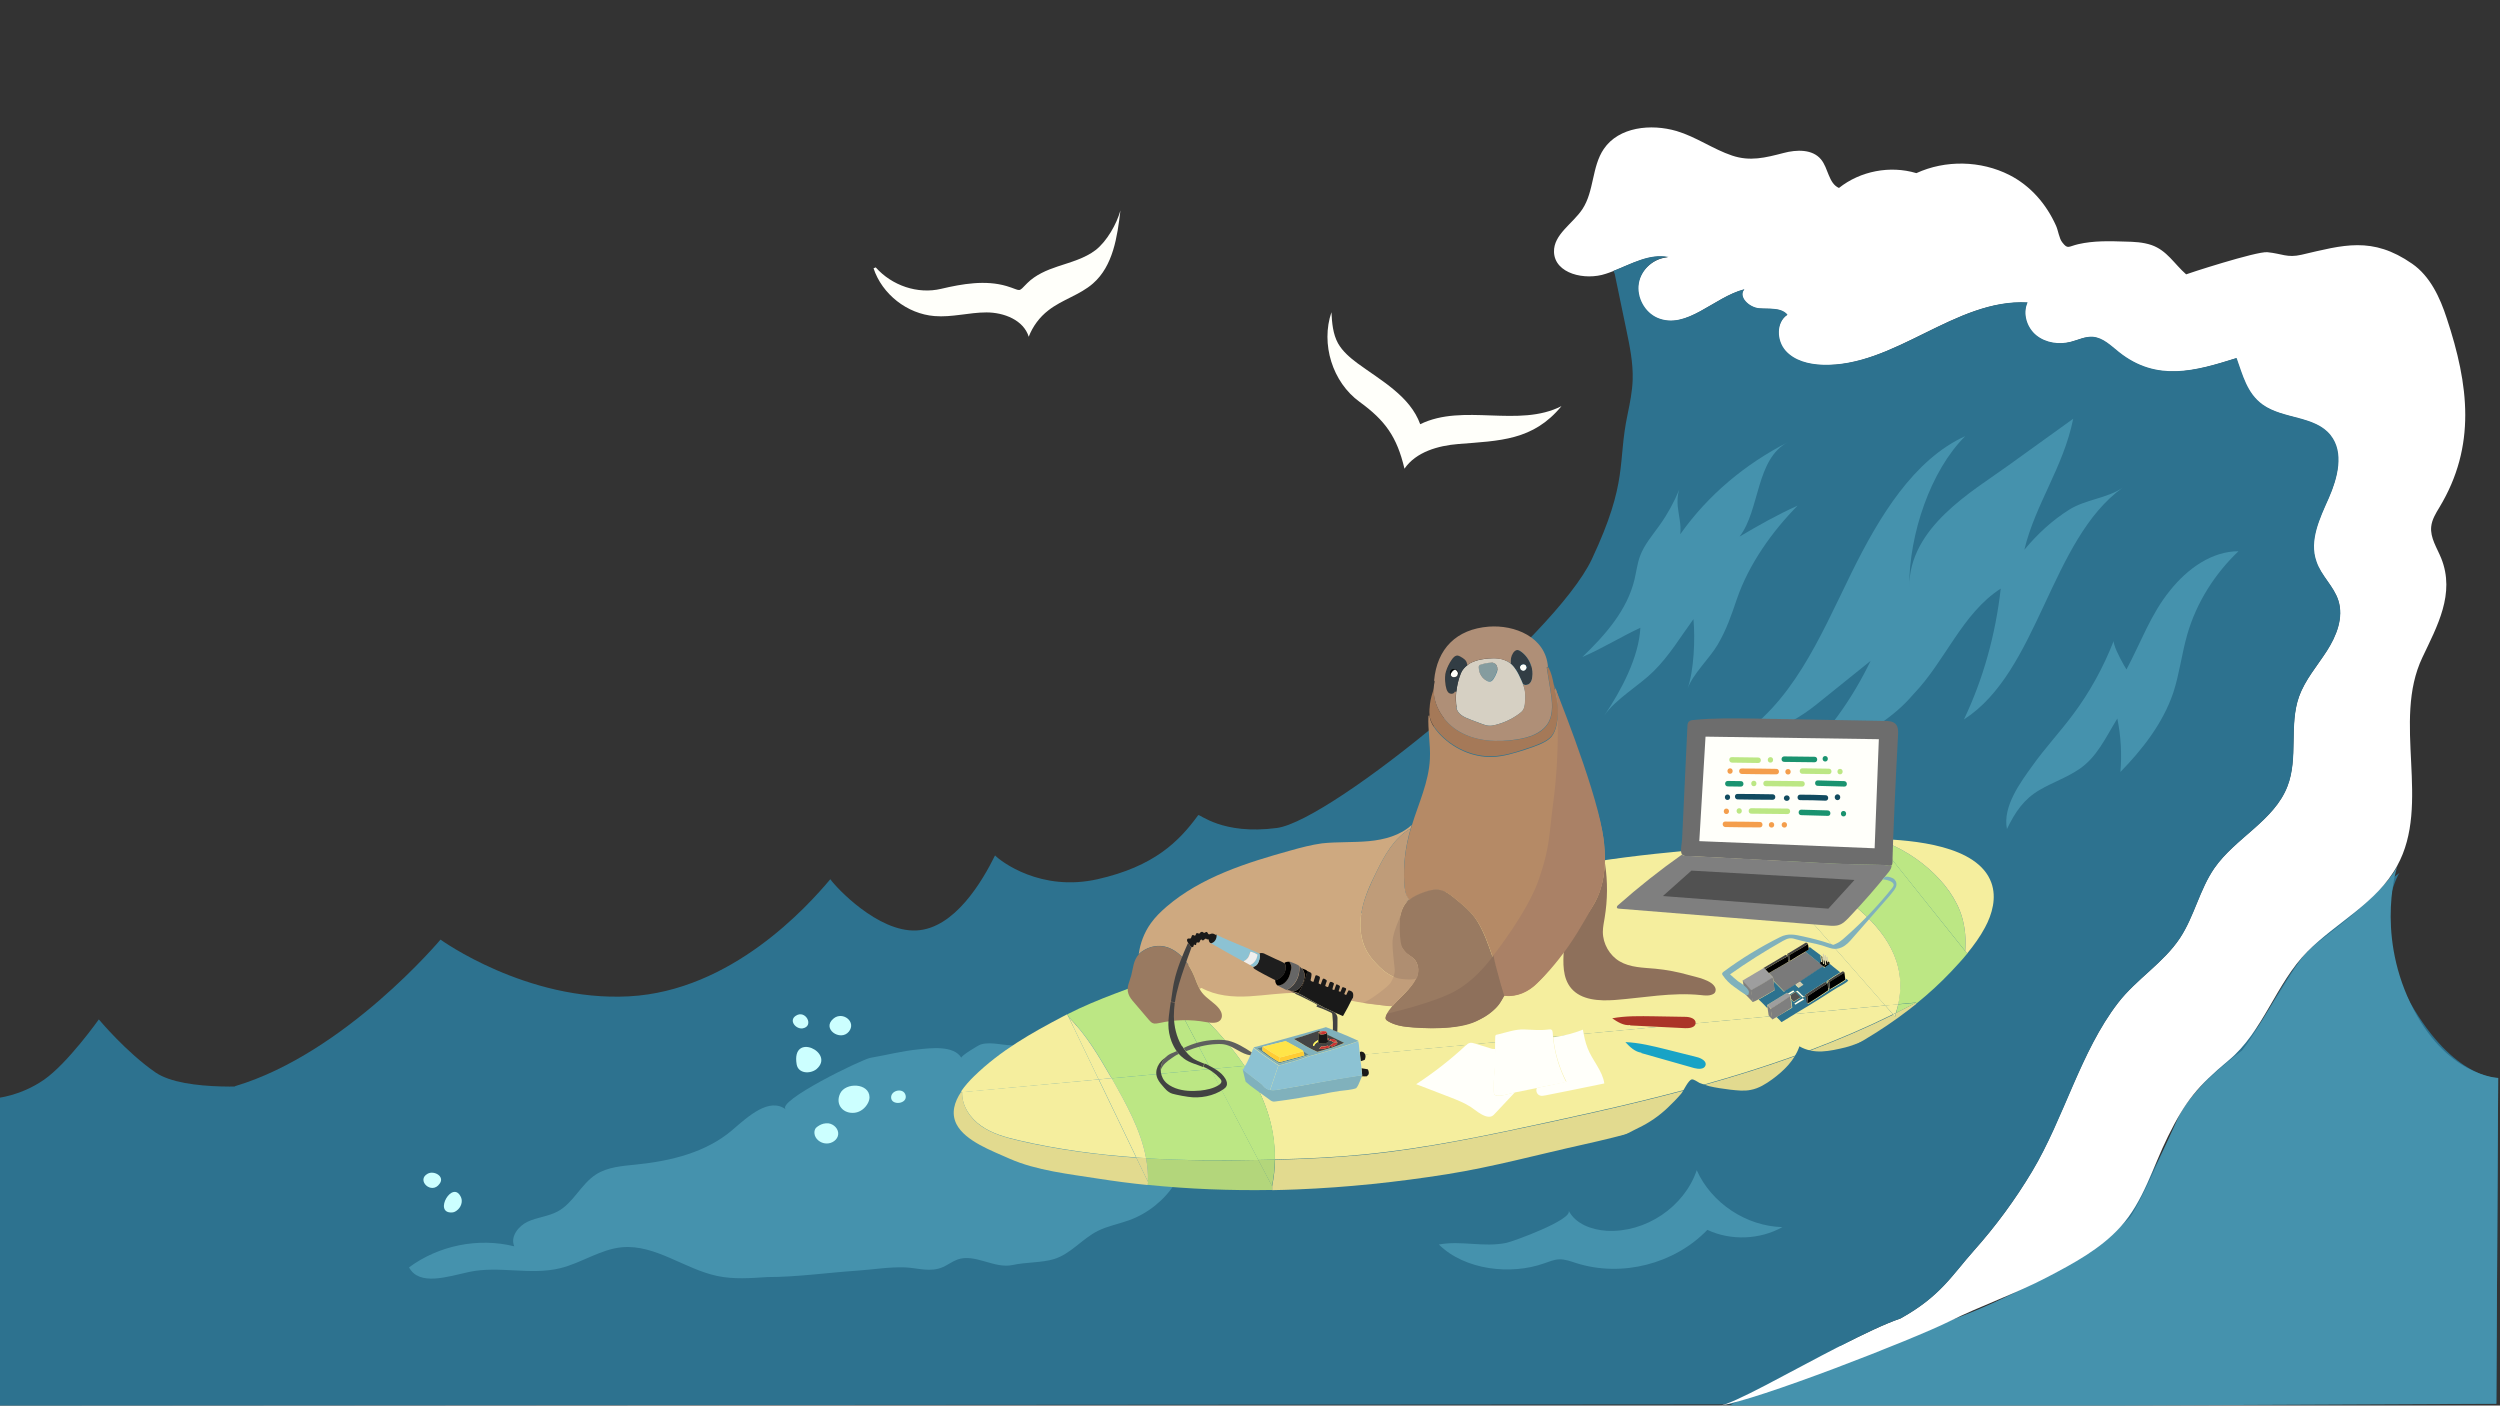 <?xml version="1.0" encoding="utf-8"?>
<!-- Generator: Adobe Illustrator 22.1.0, SVG Export Plug-In . SVG Version: 6.00 Build 0)  -->
<svg version="1.1" id="_x31__MAIN_v1_copy" xmlns="http://www.w3.org/2000/svg" xmlns:xlink="http://www.w3.org/1999/xlink" x="0px"
	 y="0px" viewBox="0 0 1366 768" style="enable-background:new 0 0 1366 768;" xml:space="preserve">
<rect x="0" y="0" width="1366" height="768" fill="#333333" stroke="none"/>
<style type="text/css">
	.st0{fill:#2D728F;}
	.st1{fill:#4592AD;}
	.st2{fill:#FFFFFF;}
	.st3{fill:#BCE784;}
	.st4{fill:#F5EE9E;}
	.st5{fill:#E2DA8F;}
	.st6{fill:#B3D67B;}
	.st7{fill:#CCFFFF;}
	.st8{fill:#8E705B;}
	.st9{fill:#A57958;}
	.st10{fill:#323D44;}
	.st11{fill:#FFFFFA;}
	.st12{fill:#997A61;}
	.st13{fill:#859C9F;}
	.st14{fill:#D6D0C3;}
	.st15{fill:#040807;}
	.st16{fill:#AF8F77;}
	.st17{fill:#B58A66;}
	.st18{fill:#BF9C79;}
	.st19{fill:#CEA980;}
	.st20{fill:#AA8166;}
	.st21{fill:#C19D7A;}
	.st22{fill:#AF8E71;}
	.st23{fill:#AB3428;}
	.st24{fill:#18A3C6;}
	.st25{fill:#6D6D6D;}
	.st26{fill:#7F7F7F;}
	.st27{fill:#515151;}
	.st28{fill:#F49E4C;}
	.st29{fill:#1A936F;}
	.st30{fill:#114B5F;}
	.st31{fill:#424242;}
	.st32{fill:#D1CDAE;}
	.st33{fill:#7A7A7A;}
	.st34{fill:#FFFFEE;}
	.st35{fill:#9E9E9E;}
	.st36{fill:#80B1BC;}
	.st37{fill:#191919;}
	.st38{fill:#8CC2D3;}
	.st39{fill:#444444;}
	.st40{fill:#CC3333;}
	.st41{fill:#FFF75A;}
	.st42{fill:#5B858E;}
	.st43{fill:#3D3D3D;}
	.st44{fill:#FFCC33;}
	.st45{fill:#FFE448;}
	.st46{fill:#666666;}
	.st47{fill:#1E1E1E;}
	.st48{fill:#EFEFEF;}
	.st49{fill:#5E5E5E;}
</style>
<g id="wave_shadow_copy_2">
	<g id="Layer_85_copy_2">
		<path class="st0" d="M1365,589c0,0-24,1-48-41s-6-71-6-71s-38.9,29.2-53,46c-10.6,12.7-20.3,33.6-26,40c-13.2,14.8-27.8,25-39,44
			s-24.7,57.6-50,78c-35,14-69,44-132,48s-109-16-153-13s-115.4,3.6-153,18c-39.3-2.6-80-27.1-121-25s-236.9,15.4-339,10
			c-56-17-78-50-115.5-56.5S144,593,144,593s-43,4-59-7s-31-29-31-29s-17,24-30,33s-26,10-26,10v168l1366-1L1365,589z"/>
	</g>
	<g id="Layer_86_copy_2">
		<path class="st1" d="M1365,589c0,0-29-1-48-41s-7-75-7-75s-3,9-26,28s-22,15-34,34s-18,30-25,39c-9,7-28,22-35,37
			s-18.5,42.3-26,54c-10,10-26,25-75,47s-75,21-75,21l-71,36l421-2L1365,589z"/>
	</g>
</g>
<g id="SURFING_V2_copy_2">
	<g id="v2_copy_2">
		<g id="main_wave_copy_3">
			<g id="XMLID_146_">
				<g>
					<path class="st2" d="M1005.7,735.3c12.5-6.4,24.3-12,32.7-14.9c21.8-12.1,28-23.5,40.1-37.1c12-13.4,22.6-27.9,31.8-43.3
						c17.3-29,26.4-65.4,46.9-92c10-13,24.9-21.8,33.9-35.5c7.8-11.9,10.7-26.5,18.8-38.2c11.5-16.5,32.7-25.9,39.9-44.7
						c6-15.4,0.8-33.4,6.3-48.9c3.3-9.2,9.9-16.7,15.2-25s9.3-18.3,6.3-27.6c-2.5-7.8-9.5-13.6-12.2-21.3c-4-11.4,1.9-23.5,6.8-34.5
						c4.9-11,8.5-24.9,1-34.3c-8.6-10.8-26-8.8-37.2-16.8c-8.5-6.1-10.9-16.2-14.2-25.4c-22.3,7-43.5,13.3-64.3-3.3
						c-4.4-3.5-8.7-7.9-14.3-8.3c-4.1-0.3-7.9,1.7-11.8,2.7c-6.5,1.7-13.8,0.7-19-3.5c-5.2-4.2-7.6-11.9-4.8-18
						c-39.4-2.2-72.6,35.4-112.1,34.1c-7.4-0.2-15.3-2.2-20.2-7.8s-5.1-15.5,1.1-19.6c-3.5-4.2-10-3.1-15.4-3.5
						c-5.4-0.5-11.6-6.3-8.1-10.4c-16.6,4.3-31.5,22.4-47.4,15.7c-7.2-3-11.7-11.3-10.3-19c1.3-7.7,8.5-13.9,16.2-14.3
						c-10.3-2-20.1,3.7-30.1,7.6c-1.3,0.5-2.6,1-3.9,1.4c-11.3,3.8-27.9,0-28.3-11.9c-0.3-9.6,10.2-15.4,15.5-23.4
						c6.5-9.8,5.1-23.2,11.7-32.9c8.2-12.1,25.8-13.9,39.8-9.8c10.7,3.2,19.9,9.9,30.3,13.4c9.8,3.3,18.1,1.2,28.1-1.4
						c7.1-1.9,15.8-2.2,20.5,3.5c4,4.8,4.1,13.1,9.8,15.6c11.7-9.3,28-12.4,42.3-8.1c15.9-7.3,35.2-6.9,50.8,1
						c11.6,5.9,20.2,15.9,25.5,27.7c1.2,2.6,1.7,7,3.4,9.1c3.1,4,3.2,2.3,8.8,1c8.3-1.9,17-1.7,25.5-1.4c4.9,0.1,9.8,0.3,14.5,1.9
						c8.5,3,12.3,10.2,18.9,16c-0.1-0.1,38.5-12.7,44.4-12.1c8.1,0.8,10.8,3.2,18.6,1.4c22.9-5.3,38.6-10.3,60.5,4.9
						c9.8,6.8,15.2,18.4,18.9,29.8c12.1,36.5,16.2,69.8-4,103.3c-2,3.3-4.1,6.7-4.5,10.6c-0.6,6.1,3.2,11.6,5.5,17.3
						c7.7,19.3-2.2,37-10.3,54.1c-16.7,35,4.9,80-13.8,113.9c-11.2,20.4-33.1,30.8-49,46.8c-17.2,17.4-24.2,43.8-43.1,59.5
						c-16.9,14.1-23.5,22.1-33.1,41.5c-8.2,16.5-13.4,35.7-26.1,49.6c-10.9,12-25.5,19.8-39.8,27.3c-17.7,9.3-36.2,15.5-53.8,24.3
						c-18.8,9.4-105.8,43.5-125.7,46C946.6,767.6,978,749.5,1005.7,735.3z"/>
					<path class="st0" d="M1277.7,328.1c3,9.3-1,19.4-6.3,27.6s-11.9,15.7-15.2,25c-5.5,15.6-0.3,33.5-6.3,48.9
						c-7.2,18.8-28.4,28.2-39.9,44.7c-8.1,11.7-11,26.4-18.8,38.2c-9.1,13.7-23.9,22.5-33.9,35.5c-20.5,26.6-29.5,63-46.9,92
						c-9.2,15.4-19.9,29.9-31.8,43.3c-12.1,13.6-18.3,25-40.1,37.1c-8.4,2.8-20.1,8.5-32.7,14.9c-19.1,4.2-39.4,3.7-59,1.3
						c-29-3.5-57.5-10.9-86.6-12.1c-41.7-1.7-81,9.9-122,14.2c-24.7,2.6-49.8,3.3-74.4-0.5c-22.3-3.4-41.1-16.2-62.1-20.5
						c-24.8-5.1-57,1.2-82.1,3c-27.8,2.1-55.6,5-83.4,7.2c-37,3-73,4-109,3c-28-1-55-3-83-5c-20-2-40-4-57-17c-15-11-26-25-42-34
						c-29-15-60-22-91-26.1l-0.2-0.5c9.9-3.4,29.2-14.6,38.7-18.9c10.2-4.6,7.6-10.1,36-36c60-18,112-80,112-80s47,34,103,31
						s97.3-48.9,110-64c3,4.4,26,29,47,28s36.2-27.2,43-41c3.2,3.3,25,20,56,13s44.6-20.7,55-35c0.7-0.9,13,11,43,7
						s152-104,172.1-146.9c20.1-42.8,13.9-52.5,19.5-79c1.3-6.3,2.6-12.6,2.8-19c0.3-9.2-1.6-18.4-3.5-27.5
						c-2.1-10.1-4.2-20.2-6.3-30.3l-0.7-1.7c10-3.9,19.8-9.7,30.1-7.6c-7.8,0.4-14.9,6.6-16.2,14.3c-1.3,7.7,3.2,16,10.3,19
						c15.9,6.6,30.7-11.4,47.4-15.7c-3.6,4.1,2.6,10,8.1,10.4c5.4,0.5,11.9-0.6,15.4,3.5c-6.2,4.1-6,14-1.1,19.6s12.8,7.5,20.2,7.8
						c39.5,1.3,72.6-36.2,112.1-34.1c-2.8,6.1-0.4,13.8,4.8,18c5.2,4.2,12.5,5.2,19,3.5c3.9-1,7.8-3,11.8-2.7
						c5.6,0.4,9.9,4.8,14.3,8.3c20.8,16.6,42,10.3,64.3,3.3c3.3,9.2,5.7,19.3,14.2,25.4c11.2,8.1,28.7,6,37.2,16.8
						c7.5,9.5,3.8,23.3-1,34.3c-4.9,11-10.8,23.2-6.8,34.5C1268.2,314.5,1275.2,320.2,1277.7,328.1z"/>
				</g>
				<g>
				</g>
			</g>
		</g>
		<g id="light_waves_copy_3">
			<g id="XMLID_26_">
				<g>
					<path class="st1" d="M699.6,577.8c0.6,5.2-3.7,9.6-7.6,13.2c-8.1,7.4-16.3,14.8-24.5,22.2c-6,5.4-12,10.8-16.4,17.5
						c-3.4,5.1-5.8,10.8-9.1,16c-5.9,9.2-14.9,16.4-25.2,20.1c-5.6,2-11.6,3.1-17,5.8c-8.4,4.2-14.9,12.7-24,15.4
						c-6.6,2-15.2,1.6-22.5,3.2c-10,2.2-20.5-6.4-30.1-3c-2.8,1-5.2,2.9-7.9,4.1c-7,3.1-13.7,0.5-20.8,0.2
						c-8.6-0.3-17.6,1.2-26.2,1.8c-16.2,1.1-32.9,3.5-49.1,3.5c-9.1,0.6-18.3,1.3-27.3-0.6c-17.9-3.8-33.8-17.3-52-15.7
						c-11.9,1.1-22.3,8.7-34,11.5c-16.1,3.9-33.4-1.5-49.6,2c-11.6,2.5-27.2,7.9-32.8-2.5c16.2-12,37.9-16.4,57.5-11.5
						c-2.3-5.2,2.2-11.1,7.4-13.5c5.2-2.4,11.1-2.8,16.2-5.5c8.7-4.6,12.8-15,21.1-20.3c6.4-4.1,14.4-4.6,22-5.4
						c18.8-1.9,38.2-6.6,52.5-18.9c8.6-7.4,20.1-18,29.2-11.2c-5.8-4.4,41.6-27.4,46.2-28.2c8.7-1.5,17.2-3.7,26-4.6
						c6.7-0.7,19.5-2.4,23.7,4.6c-0.6-0.9,9.4-7,10.6-7.3c6.2-1.9,13.4,1.2,19.9,0.3c7.2-1,13.7-5.3,20.5-7.4
						c15.3-4.9,26.5-5.6,40.9,1.9c15.1,7.9,33.3,4.5,50.4,5.3C678.5,571.3,689.4,573.7,699.6,577.8z"/>
				</g>
				<g>
				</g>
			</g>
			<g id="XMLID_25_">
				<g>
					<path class="st1" d="M1043.2,320.7c0-32.7,34.4-52.1,54.2-66.4c11.8-8.5,23.6-17,35.4-25.5c-5.3,26.4-20.7,46.6-26.7,71.6
						c7.2-8.7,15.4-16.2,24.5-21.9c8.8-5.6,21.2-6.3,29.3-12.1c-39.8,28.5-45.9,100.5-86.8,126.7c10.5-22,17.3-46.4,20.1-71.5
						c-21.2,13.7-30.3,39.7-47.7,57.7c-11.3,13.4-25.3,20.7-39.3,28.8c-7.8,4.5-16,9.1-24.6,8.4c16.4-15,30.2-34,40.5-55.4
						c-9.9,8-19.8,15.9-29.7,23.9c-8.4,6.8-18.3,12.1-27.9,15.9c-5.1,2-13.5,1.4-17.9,4.1c32.8-20.4,47.2-55.6,65-91.9
						c15.2-30.9,34.1-62,62.2-74.8C1054.9,257.1,1043.1,291.8,1043.2,320.7z"/>
				</g>
				<g>
				</g>
			</g>
			<g id="XMLID_24_">
				<g>
					<path class="st1" d="M1223.1,301.2c-12.5,11.9-22.9,27.6-28.1,45.9c-2.9,10.3-4.2,21.2-7.5,31.3c-5.8,17.2-17.4,31.6-28.9,43.4
						c0.8-9.6,0.3-19.6-1.7-29.2c-6.5,10.6-11.1,21.1-20.9,27.7c-6.8,4.6-14.5,7.2-21.5,11.3c-8.6,5-13.4,12-17.9,21.4
						c-2.5-12.4,7.6-25.8,13.7-34.3c7-9.9,15.2-18.6,22.4-28.3c9-12,16.6-25.7,22.3-40.4c-0.2,0.5-0.1,1.2,0.2,2.1
						c1.1,4.1,5.5,11.8,6.7,13.7c7.8-14.6,13.3-30.2,23.6-42.9C1195.4,310.4,1208.8,301.2,1223.1,301.2z"/>
				</g>
				<g>
				</g>
			</g>
			<g id="XMLID_23_">
				<g>
					<path class="st1" d="M950.5,293.2c10.3-6.1,20.7-12,31.7-16.9c-14,14.2-26.7,32.1-33.2,51.1c-3,8.8-5.6,16.6-10.5,24.9
						c-4.4,7.5-13.6,16-16.4,24c3.5-10,4.2-27.4,3.2-38c-7.1,9.7-13,19.8-21.8,28.5c-7.7,7.7-20.8,15.2-26.8,24
						c9-13.3,18.8-31.6,19.6-47.8c-10.7,5-20.8,11.3-31.7,16c12.5-12,24.5-25.6,28.5-42.4c1-4.2,1.5-8.6,3-12.7
						c2.3-6.3,6.8-11.4,10.7-16.9c4.3-6,7.9-12.6,10.7-19.4c-1,3.1-1,6-0.8,8.9c0.5,5.1,2,10.1,1.4,15.4
						c15.3-21.6,35.4-38.3,59-50.4C959.3,250.6,961.7,278.7,950.5,293.2z"/>
				</g>
				<g>
				</g>
			</g>
			<g id="XMLID_22_">
				<g>
					<path class="st1" d="M973.9,670.5c-12.4,6.9-28.2,7.5-41,1.5c-18,18.7-46.8,26-71.5,18.2c-3.1-1-6.2-2.2-9.5-2.1
						c-2.8,0.1-5.5,1.3-8.2,2.2c-18.1,6.5-43.4,3.7-57.5-10.3c12.2-2.3,24.5,1.7,36.9-0.9c3.5-0.7,36.5-12.7,34-17.6
						c3.8,7.3,12.6,10.5,20.8,11c21.2,1.2,42.4-13,49.2-33.1C935.1,657.4,954.2,670,973.9,670.5z"/>
				</g>
				<g>
				</g>
			</g>
		</g>
		<g id="surfboard_copy_3">
			<g id="XMLID_140_">
				<g>
					<path class="st3" d="M1073.8,519.7l1.3,1.1c-2.9,3.6-6.1,7-9.1,10.2c-5.9,6.2-12.2,12-18.8,17.3l-0.4-0.5l-9.7,0.9
						c10.1-45.4-48.5-70.5-80.3-87c-0.4-0.2-0.8-0.4-1.2-0.5c22.9-2.2,45.6-3.8,69.2-3v0.1L1073.8,519.7z"/>
					<path class="st3" d="M1072.1,501.3c1.7,6,2.2,12.2,1.7,18.4l-49-61.3C1044.3,463.9,1066.4,481.5,1072.1,501.3z"/>
					<path class="st3" d="M1037.2,548.8l9.7-0.9c-3.6,1.9-7.3,3.8-10.9,5.6C1036.4,551.9,1036.9,550.3,1037.2,548.8z"/>
					<path class="st4" d="M1030.1,549.4l7.1-0.7c-0.3,1.5-0.8,3.1-1.3,4.7c-0.5,0.3-1.1,0.5-1.6,0.8L1030.1,549.4z"/>
					<path class="st5" d="M1035.9,553.5c3.7-1.8,7.3-3.7,10.9-5.6l0.4,0.5c-1.2,1-2.5,2-3.8,3c-16,12.4-33.6,22.5-51.8,31.1
						c-40.1,19-83.2,33.3-126.6,42.9c-24.8,5.5-49.3,12.2-74.4,16.2c-27.1,4.3-54.5,7.2-82,8.3c-4.5,0.2-9,0.3-13.5,0.4l0-2.1
						c1-5,1.5-9.8,1.6-14.5c0.1,0,0.2,0,0.3,0c16.1-0.4,32.3-1.2,48.3-2.7c34.6-3.4,68.7-10.8,102.8-18.1
						c64.2-13.9,127.4-29.4,186.4-58.5l1,1.1C1035.5,554.7,1035.7,554.1,1035.9,553.5z"/>
					<path class="st4" d="M1035.9,553.5c-0.2,0.6-0.4,1.2-0.6,1.9l-1-1.1C1034.9,554,1035.4,553.7,1035.9,553.5z"/>
					<path class="st4" d="M1030.1,549.4l4.2,4.8c-59,29.1-122.2,44.6-186.4,58.5c-34,7.4-68.1,14.7-102.8,18.1
						c-16.1,1.6-32.2,2.3-48.3,2.7c-0.1,0-0.2,0-0.3,0c0.3-19.2-6.4-36-16.6-51.2L1030.1,549.4z"/>
					<path class="st4" d="M1073.8,519.7c0.5-6.2,0-12.4-1.7-18.4c-5.7-19.9-27.9-37.4-47.3-42.9v-0.1c0.6,0,1.2,0,1.8,0.1
						c18.2,0.7,54.1,3.3,61.5,24c2.9,8.1,0.5,17-3.5,24.4c-2.6,4.9-6,9.6-9.6,14L1073.8,519.7z"/>
					<path class="st4" d="M956.9,461.8c31.8,16.5,90.4,41.6,80.3,87l-7.1,0.7l-76.6-87.3c0.1-0.3,0.2-0.5,0.4-0.6
						c0.5,0,1.1-0.1,1.6-0.2C956.1,461.4,956.5,461.6,956.9,461.8z"/>
					<path class="st4" d="M955.6,461.3c-0.5,0.1-1.1,0.1-1.6,0.2C954.4,461.2,955,461.2,955.6,461.3z"/>
					<path class="st4" d="M953.5,462.1l76.6,87.3L680,582.4c-11.9-17.6-28.5-33.1-44.3-47.4l-0.8-1.9c0.8-0.3,1.7-0.7,2.5-1
						c46.9-19.2,97.8-30.6,146.8-43.3c42.2-10.9,85.2-19,128.5-23.1c13.9-1.4,27.6-2.9,41.2-4.2
						C953.8,461.6,953.6,461.8,953.5,462.1z"/>
					<path class="st3" d="M680,582.4c10.2,15.2,17,32,16.6,51.2c-3,0.1-6,0.1-9.1,0.2l-26.1-49.7L680,582.4z"/>
					<path class="st6" d="M696.6,633.6c-0.1,4.7-0.6,9.5-1.6,14.5l-7.5-14.3C690.6,633.7,693.6,633.7,696.6,633.6z"/>
					<path class="st6" d="M695.1,648.1l0,2.1c-22.7,0.4-45.5-0.5-68.1-2.8l0.2-1.7c0.1-4.3-0.2-8.6-1-12.8
						c20.4,1.2,40.9,1.4,61.4,0.9L695.1,648.1z"/>
					<path class="st3" d="M661.5,584.1l26.1,49.7c-20.5,0.4-41,0.3-61.4-0.9c-2.8-15.4-10.9-29.9-18.8-43.7L661.5,584.1z"/>
					<path class="st3" d="M680,582.4l-18.5,1.7L635.7,535C651.5,549.3,668.1,564.7,680,582.4z"/>
					<path class="st3" d="M635.7,535l25.8,49.1l-54.1,5.1c0,0,0,0,0-0.1c-6.8-11.8-13.7-23.7-23.3-33.2l-0.9-1.7
						c17-8.7,34.2-14,51.9-21.1L635.7,535z"/>
					<path class="st5" d="M626.2,632.8c0.8,4.2,1.2,8.5,1,12.8l-6.4-13.2C622.6,632.6,624.4,632.7,626.2,632.8z"/>
					<path class="st4" d="M626.2,632.8c-1.8-0.1-3.6-0.2-5.3-0.4l-20.5-42.6l7-0.7C615.3,603,623.4,617.5,626.2,632.8z"/>
					<path class="st4" d="M600.3,589.8l20.5,42.6c-21.5-1.5-42.9-4.4-64-9.3c-7.2-1.7-14.5-3.6-20.6-7.9
						c-6.1-4.2-10.8-11.1-10.5-18.5L600.3,589.8z"/>
					<path class="st4" d="M607.3,589.1C607.3,589.1,607.3,589.2,607.3,589.1l-7,0.7L584,555.9C593.6,565.4,600.5,577.4,607.3,589.1z
						"/>
					<path class="st4" d="M584,555.9l16.3,33.9l-74.5,7l-0.7-0.4c2.1-3.1,4.7-6,7.2-8.4c14.5-14.1,31-23.4,48.5-32.6
						c0.8-0.4,1.5-0.8,2.3-1.2L584,555.9z"/>
					<path class="st5" d="M525.8,596.9c-0.3,7.4,4.4,14.3,10.5,18.5c6.1,4.2,13.4,6.2,20.6,7.9c21,4.9,42.4,7.7,64,9.3l6.4,13.2
						l-0.2,1.7c-9.1-0.9-18.1-2.1-27.1-3.5c-15.8-2.5-33.7-4.4-48.4-10.9c-9.3-4.2-24.2-9.5-29-18.9c-3-6-1.1-12.1,2.5-17.5
						L525.8,596.9z"/>
				</g>
				<g>
				</g>
			</g>
		</g>
		<g id="wave_curve_copy_3">
			<g id="XMLID_20_">
				<g>
					<path class="st0" d="M1032.7,563.4c-0.8,7.1-7.2,12-13.2,16c-6.5,4.3-13.1,8.6-19.7,12.7c-9.9,6.3-20,12.4-30.8,17.1
						c-20.4,9-42.6,12.7-64.5,16.5c-19.5,3.3-43.3,6.7-63.1,5.8c12-2,35.8-8.3,42-10c5.6-1.6,6.6-2.7,11.8-5.2
						c5.9-2.8,11.4-6.6,16.1-11.1c2.5-2.4,5-4.9,7.3-7.6c1.3-1.6,3.9-7.5,5.8-7.8c1.1-0.2,3.2,1.4,4.2,1.9c1.8,0.7,3.6,1.3,5.4,1.8
						c3.7,0.9,7.6,1.4,11.4,1.9c3.8,0.4,7.6,0.9,11.3,0.1c4.3-0.8,8.1-3.2,11.7-5.8c6.4-4.7,12.3-10.5,14.8-18
						c3.7,2.2,8.1,3,12.4,2.8c4.3-0.2,8.5-1.2,12.7-2.2C1012.6,571.4,1028.3,564.7,1032.7,563.4z"/>
				</g>
				<g>
				</g>
			</g>
		</g>
		<g id="bubbles_copy_3">
			<g id="XMLID_138_">
				<g>
					<path class="st7" d="M475.1,599.5c0,1.1-0.3,2.1-0.8,3.1c-1.4,2.8-4.1,5-7.2,5.4c-6.2,0.8-10.9-4.3-8.1-10.4
						C461.9,591.2,475,591.7,475.1,599.5z"/>
				</g>
				<g>
				</g>
			</g>
			<g id="XMLID_137_">
				<g>
					<path class="st7" d="M452.7,613.8c2.9,0.4,5.5,3,5.3,5.9c-0.2,3.1-3.5,5.3-6.6,5.1c-3.1-0.1-6.2-2.5-6.4-5.6
						c-0.1-1,0.2-2.1,0.8-2.9c1.2-1.1,2.6-1.9,4.1-2.3C450.8,613.8,451.7,613.7,452.7,613.8z"/>
				</g>
				<g>
				</g>
			</g>
			<g id="XMLID_136_">
				<g>
					<path class="st7" d="M494.8,598.4c1.3,4.9-7.9,5.9-7.9,1.2C486.9,595.6,493.7,594.2,494.8,598.4z"/>
				</g>
				<g>
				</g>
			</g>
			<g id="XMLID_135_">
				<g>
					<path class="st7" d="M435.3,581.6c-3.1-18.2,21.4-6.4,10.8,2.6C442.7,586.9,436.2,586.7,435.3,581.6z"/>
				</g>
				<g>
				</g>
			</g>
			<g id="XMLID_134_">
				<g>
					<path class="st7" d="M455.6,556.4c5-3.9,12.5,2,8.2,7.3C459.2,569.3,448.5,562,455.6,556.4z"/>
				</g>
				<g>
				</g>
			</g>
			<g id="XMLID_133_">
				<g>
					<path class="st7" d="M434.7,555.1c5.4-3.8,10.4,5.6,3.9,6.8C434.9,562.5,430.9,557.7,434.7,555.1z"/>
				</g>
				<g>
				</g>
			</g>
			<g>
				<path class="st7" d="M246.8,662.5c1,0,1.9-0.4,2.7-1c2.3-1.6,3.5-4.8,2.4-7.3C247.4,644.2,236.6,662.9,246.8,662.5z"/>
			</g>
			<g id="XMLID_132_">
				<g>
					<path class="st7" d="M233.7,641.3c3.5-1.9,9.5,1.5,6.5,5.5C235.8,653.1,227.2,644.8,233.7,641.3z"/>
				</g>
				<g>
				</g>
			</g>
			<path class="st7" d="M459,804"/>
		</g>
		<g id="sea_lion_copy_3">
			<g id="XMLID_131_">
				<g>
					<path class="st8" d="M936.5,542.9L936.5,542.9c-2.1,1.4-4.8,1.1-7.3,0.8c-15.6-1.6-31.2,1.5-46.9,2.7
						c-8.5,0.6-18.3,0.1-23.8-6.4c-4.8-5.7-4.5-13.9-4-21.3l-0.3-0.2c4-5.7,7.9-11.4,11.8-17.1c1.9-2.8,3.9-5.6,5.5-8.6
						c3.4-6.4,5-13.5,5.3-20.8l0.2,0c1.5,9.7,1.4,19.7-0.2,29.4c-0.4,2.6-1,5.1-1,7.8c0,6.5,3.7,12.9,9.2,16.1
						c5.8,3.4,12.8,3.4,19.4,4c6.3,0.6,12.5,1.8,18.5,3.5c3.9,1.1,12.8,2.7,14.4,7.1C937.7,541,937.3,542.4,936.5,542.9z"/>
					<path class="st9" d="M850.7,382.6c0.9,4.2,0.7,9.1-0.2,13.2c-0.5,2.3-1.3,4.6-2.8,6.4c-1.4,1.6-3.2,2.7-5.2,3.6
						c-3,1.4-6.1,2.5-9.3,3.5c-5.6,1.9-11.4,3.6-17.3,3.9c-11.2,0.5-22.4-4.7-29.9-13.1c-2.3-2.6-4.4-5.6-4.9-9.1c0-0.1,0-0.2,0-0.4
						c-0.2-1.9,0-3.8,0.2-5.7c0.3-2.9,1.3-6,2.2-9c-0.7,9.5,5.5,19,13.9,23.9c9.4,5.4,20.9,5.9,31.6,4.3c6.4-1,13.4-3.2,16.8-8.7
						c3.3-5.4,2.4-12.2,1.4-18.4c-0.7-4.1-1.3-8.2-2-12.3l0.7-0.1l0.2,0.1c1.5,2.8,2.2,5.9,2.8,9c0.2,1,0.4,2,0.6,3
						C849.8,378.5,850.2,380.6,850.7,382.6z"/>
					<path class="st10" d="M835.8,373.4c-1,0.9-2.7,1.1-3.6,0.2l-0.1,0c-0.3-0.6-0.5-1.3-0.8-1.9c-0.9-2-1.8-4-3-5.8l2.5-0.6
						c0.3,0.7,1,1.1,1.9,1c0.9-0.2,1.6-1.1,1.5-2.1l2.6-0.7c0.6,2,0.9,4.2,0.6,6.3C837.1,371.2,836.7,372.5,835.8,373.4z"/>
					<path class="st11" d="M834.1,364.4c0.1,0.9-0.6,1.9-1.5,2.1c-0.8,0.1-1.5-0.4-1.9-1c-0.3-0.7-0.3-1.6,0.5-2.1
						C832.3,362.5,834,363,834.1,364.4z"/>
					<path class="st10" d="M831.2,363.3c-0.8,0.5-0.8,1.4-0.5,2.1l-2.5,0.6c-0.8-1.3-1.8-2.5-3-3.5l0.2-0.2c-0.1-2.1,0-3.6,1.2-5.4
						c0.6-1,1.7-1.9,2.8-1.7c0.5,0.1,0.9,0.3,1.3,0.6c2.8,1.8,4.8,4.7,5.8,7.8l-2.6,0.7C834,363,832.3,362.5,831.2,363.3z"/>
					<path class="st12" d="M769.9,491.5c2.4-2.1,5.4-3.3,8.4-4.4c7.2-2.6,10.7-1.2,16.3,3.4c4.9,4,9.5,7.6,12.8,13.1
						c3.5,5.8,5.7,12.2,7.9,18.5c1.9,5.5,3.8,11.1,5.6,16.6c0.5,1.4,1,2.8,0.8,4.3c0,0.3-0.1,0.5-0.1,0.8c-0.2,1-0.7,1.9-1.2,2.8
						c-9.4,15.5-31.7,15.9-47.5,14.8c-5-0.4-10.3-0.8-14.5-3.4c-0.5-0.3-1.1-0.7-1.3-1.4c-0.2-0.6,0.1-1.3,0.3-1.9
						c0.9-1.9,2.1-3.5,3.4-5.1c3.6-4.2,8.3-7.8,11.2-12.4c0.7-1,1.3-2.1,1.7-3.2c0.9-2.2,1.3-4.5,0.6-6.9c-1.3-4.9-7-5.1-9.1-9.6
						c-0.9-1.9-1-4-1-6.1c-0.2-7.1,0.3-15,5.5-19.8C769.8,491.6,769.9,491.6,769.9,491.5z"/>
					<path class="st13" d="M816.1,362.2c1.4,0.4,2.2,2.1,2,3.5c-0.1,1.1-0.5,2.1-1,3.1c-0.2,0.3-0.4,0.7-0.5,1
						c-0.5,0.9-1.1,1.9-2,2.4c-1.5,0.8-3.5-0.9-4.5-2c-1.4-1.5-2.2-3.6-2.2-5.7c0-0.3,0-0.6,0.2-0.9c0.2-0.3,0.5-0.4,0.8-0.5
						c1.8-0.6,3.7-1,5.6-1.1C815.1,362,815.6,362,816.1,362.2z"/>
					<path class="st14" d="M814.6,362.1c-1.9,0.1-3.8,0.5-5.6,1.1c-0.3,0.1-0.7,0.2-0.8,0.5c-0.2,0.3-0.2,0.6-0.2,0.9
						c0,2.1,0.8,4.2,2.2,5.7c1,1,3,2.7,4.5,2c1-0.5,1.5-1.5,2-2.4c0.2-0.3,0.4-0.6,0.5-1c0.5-1,1-2,1-3.1c0.1-1.5-0.6-3.1-2-3.5
						C815.6,362,815.1,362,814.6,362.1z M804.7,361.7c2.7-1.2,5.7-1.6,8.6-1.9c3.6-0.3,7.4-0.2,10.5,1.7c0.5,0.3,1,0.7,1.5,1
						c1.2,1,2.1,2.1,3,3.5c1.2,1.8,2.1,3.8,3,5.8c0.3,0.6,0.6,1.3,0.8,1.9c0.4,1,0.8,2,1,3.1c0.5,2.3,0.4,4.7,0.2,7
						c-0.1,1.5-0.3,3-1.1,4.2c-0.5,0.8-1.3,1.4-2.1,2c-3.9,2.9-8.3,4.9-13,6.1c-1.3,0.3-2.6,0.6-3.8,0.4c-1.3-0.1-2.5-0.6-3.7-1
						c-2-0.8-4-1.5-6.1-2.3c-1.7-0.7-3.4-1.3-4.9-2.4c-1.4-1-2.5-2.4-2.8-4.1l0.1,0c-0.4-2.9-0.5-5.8-0.2-8.7c0-0.2,0-0.4,0.1-0.5
						c0.3-2.6,0.9-5.2,1.7-7.7c0.1-0.2,0.1-0.4,0.2-0.6c0.2-0.5,0.4-1.1,0.6-1.6c0.8-1.7,2.1-3.1,3.5-4.2
						C802.7,362.7,803.7,362.1,804.7,361.7z"/>
					<path class="st10" d="M792.5,366.8c-0.1,0.2-0.2,0.3-0.2,0.5l-2.1-0.5c0.7-2.2,1.8-4.3,3.1-6.3c0.8-1.2,1.9-2.4,3.3-2.3
						c0.5,0.1,1,0.3,1.5,0.6c1.5,0.8,3.2,1.9,3.5,3.6l0.3,1c-1.5,1.1-2.8,2.5-3.5,4.2c-0.2,0.5-0.5,1.1-0.6,1.6l-1-0.4
						c0-0.1,0.1-0.2,0.1-0.4c0.2-0.9-0.4-2.2-1.3-2.5c-0.1,0-0.2,0-0.3,0h0C794.2,365.5,793.2,365.6,792.5,366.8z"/>
					<path class="st11" d="M793.4,369.8c-0.4-0.2-0.7-0.6-0.7-1c-0.1-0.4,0.1-0.9,0.3-1.2c0.5-0.7,1.2-1.6,2.1-1.6h0
						c1.1,0.4,2,1.8,1.2,3.2C795.8,370,794.3,370.4,793.4,369.8z"/>
					<path class="st15" d="M793,367.5c-0.2,0.4-0.4,0.8-0.3,1.2c0.1,0.4,0.3,0.8,0.7,1c0.9,0.6,2.4,0.3,3-0.8
						c0.7-1.4-0.1-2.7-1.2-3.2c0.1,0,0.2,0,0.3,0c0.9,0.3,1.5,1.7,1.3,2.5c0,0.1-0.1,0.3-0.1,0.4c-0.5,1.1-1.9,1.8-3,1.3
						c-1.1-0.4-1.7-1.7-1.4-2.8c0-0.2,0.1-0.4,0.2-0.5c0.6-1.1,1.7-1.3,2.6-0.9C794.2,365.8,793.5,366.7,793,367.5z"/>
					<path class="st10" d="M792.3,367.3c-0.3,1.1,0.3,2.4,1.4,2.8c1.1,0.4,2.5-0.2,3-1.3l1,0.4c-0.1,0.2-0.1,0.4-0.2,0.6
						c-0.8,2.5-1.4,5.1-1.7,7.7c0,0.2,0,0.3-0.1,0.5l-0.7-0.1c-0.4,1.3-2.5,1.4-3.5,0.5c-1-1-1.2-2.5-1.4-3.9
						c-0.2-1.5-0.4-3.1-0.3-4.7c0.1-1.1,0.2-2.1,0.5-3.1L792.3,367.3z"/>
					<path class="st16" d="M791.4,378.4c1,1,3.1,0.9,3.5-0.5l0.7,0.1c-0.3,2.9-0.2,5.8,0.2,8.7l-0.1,0c0.3,1.6,1.5,3.1,2.8,4.1
						c1.5,1.1,3.2,1.7,4.9,2.4c2,0.8,4,1.5,6.1,2.3c1.2,0.5,2.5,0.9,3.7,1c1.3,0.1,2.6-0.1,3.8-0.4c4.7-1.1,9.1-3.2,13-6.1
						c0.8-0.6,1.6-1.2,2.1-2c0.8-1.2,1-2.8,1.1-4.2c0.2-2.4,0.3-4.7-0.2-7c-0.2-1.1-0.6-2.1-1-3.1l0.1,0c0.9,0.9,2.6,0.7,3.6-0.2
						c1-0.9,1.4-2.3,1.5-3.6c0.3-2.1,0.1-4.2-0.6-6.3c-1-3.1-3.1-6-5.8-7.8c-0.4-0.3-0.9-0.5-1.3-0.6c-1.2-0.2-2.2,0.7-2.8,1.7
						c-1.1,1.8-1.3,3.3-1.2,5.4l-0.2,0.2c-0.5-0.4-0.9-0.7-1.5-1c-3.1-1.8-6.9-1.9-10.5-1.7c-3,0.2-5.9,0.7-8.6,1.9
						c-1,0.4-2,1-2.9,1.7l-0.3-1c-0.3-1.7-1.9-2.7-3.5-3.6c-0.5-0.3-1-0.5-1.5-0.6c-1.4-0.1-2.5,1.1-3.3,2.3c-1.3,1.9-2.4,4-3.1,6.3
						c-0.3,1-0.5,2-0.5,3.1c-0.1,1.6,0.1,3.1,0.3,4.7C790.2,375.9,790.4,377.4,791.4,378.4z M845.1,364.6c0.7,4.1,1.3,8.2,2,12.3
						c1,6.2,1.9,13.1-1.4,18.4c-3.5,5.5-10.4,7.7-16.8,8.7c-10.7,1.7-22.2,1.2-31.6-4.3c-8.4-4.9-14.5-14.4-13.9-23.9
						c0.1-1.1,0.2-2.2,0.5-3.4l-0.3-0.6c1.6-17.4,12.2-28,29.8-29.4c14.1-1.1,31.1,5.6,32.4,21.9L845.1,364.6z"/>
					<path class="st17" d="M850.1,376.4c4.9,15.7,10.2,31.3,15.8,46.8c4.1,11.3,8.3,22.6,10.2,34.5c0.7,4.7,1,9.6,0.8,14.4
						c-0.4,7.2-2,14.4-5.3,20.8c-1.6,3-3.5,5.8-5.5,8.6c-4,5.7-7.9,11.4-11.8,17.1c-0.6,0.9-1.2,1.7-1.8,2.6
						c-3.8,5.6-7.7,11.1-12.5,16c-4.8,4.8-11.2,7.8-18.1,6.9l-0.2,0c0.1-0.3,0.1-0.5,0.1-0.8c0.1-1.5-0.3-2.9-0.8-4.3
						c-1.9-5.5-3.8-11.1-5.6-16.6c-2.2-6.4-4.4-12.8-7.9-18.5c-3.4-5.5-7.9-9.1-12.8-13.1c-5.6-4.6-9.1-6-16.3-3.4
						c-3,1.1-6.1,2.3-8.4,4.4c-2.1-2.3-2.5-5.7-2.7-8.8c-0.6-10.5,0.6-19.9,3.5-29.9c0.2-0.6,0.4-1.2,0.5-1.8c0-0.1,0-0.1,0.1-0.2
						c3.7-12.1,9.3-23.8,9.9-36.4c0.4-7.9-1.2-15.7-0.8-23.6l0.6-0.1c0,0.1,0,0.2,0,0.4c0.5,3.4,2.6,6.5,4.9,9.1
						c7.5,8.4,18.7,13.6,29.9,13.1c5.9-0.3,11.6-2.1,17.3-3.9c3.1-1,6.3-2.1,9.3-3.5c1.9-0.9,3.8-2,5.2-3.6c1.5-1.8,2.3-4.1,2.8-6.4
						c0.9-4.1,1.1-9.1,0.2-13.2c-0.4-2-0.9-4-1.3-6.1L850.1,376.4z"/>
					<path class="st18" d="M774.5,527.1c0.7,2.4,0.3,4.7-0.6,6.9l-1.1,0.1c-3.7,1.6-8.1,1.1-11.8-0.6c-3.7-1.7-6.8-4.5-9.5-7.5
						c-1.8-1.9-3.4-4-4.7-6.3c-3.7-6.6-4.2-14.7-2.7-22.1c1.4-7.4,4.7-14.4,8-21.2c4.5-9.2,9.8-18.7,18.7-23.7
						c-2.9,10-4.1,19.4-3.5,29.9c0.2,3.1,0.6,6.5,2.7,8.8c0,0-0.1,0.1-0.1,0.1c-5.2,4.8-5.6,12.7-5.5,19.8c0.1,2.1,0.2,4.2,1,6.1
						C767.5,522,773.2,522.3,774.5,527.1z"/>
					<path class="st19" d="M748,459.6c8.5-0.8,17.1-3.1,23.4-8.9c0,0.1,0,0.1-0.1,0.2c-0.2,0.6-0.4,1.2-0.5,1.8
						c-8.9,5-14.2,14.5-18.7,23.7c-3.4,6.8-6.6,13.8-8,21.2c-1.5,7.5-1,15.5,2.7,22.1c1.3,2.3,2.9,4.3,4.7,6.3
						c2.7,3,5.8,5.8,9.5,7.5c3.7,1.7,8.1,2.2,11.8,0.6l1.1-0.1c-0.5,1.1-1.1,2.2-1.7,3.2c-3,4.6-7.7,8.2-11.2,12.4l-0.2-0.2
						c-17.4,0.2-34.2-6.6-51.6-6.9c-8.9-0.1-17.8,1.4-26.7,1.9c-8.9,0.5-18.2-0.3-26-4.6l-1,0.5c-1.2-2.1-1.9-4.5-2.9-6.8
						c-2.8-6.8-7.5-13.3-14.4-15.8c-4.9-1.8-10.3-0.7-14.4,2.3c-0.6,0.4-1.1,0.9-1.6,1.4c0.8-6,3-11.9,6.6-16.9
						c2.4-3.4,5.4-6.3,8.5-9c19-16.3,43.8-24.1,67.9-30.8c5.7-1.6,11.4-3.1,17.2-3.9C730.9,459.9,739.5,460.4,748,459.6z"/>
					<path class="st12" d="M622.2,521.5c0.4-0.5,1-0.9,1.6-1.4c4.1-3,9.5-4.1,14.4-2.3c6.9,2.5,11.6,9,14.4,15.8
						c0.9,2.3,1.7,4.6,2.9,6.8c0.4,0.7,0.8,1.4,1.3,2c2.6,3.4,6.8,5.4,9.4,8.8c1.2,1.6,2,3.8,1,5.6c-1.4,2.6-5.2,2.2-8.1,1.7
						c-8.5-1.6-17.3-1.4-25.7,0.5c-1.1,0.2-2.3,0.5-3.4,0.1c-0.9-0.3-1.6-1.1-2.3-1.9c-2.7-3.2-5.4-6.3-8.1-9.5
						c-1.2-1.4-2.4-2.8-3-4.6c-1.3-3.7,0.6-6.6,1.5-10.1C619.2,528.7,619.3,524.7,622.2,521.5z"/>
				</g>
				<g>
				</g>
			</g>
			<g id="seal_lion_shadows_copy_2">
				<path class="st20" d="M821.8,543.9c0,0,9.2,2.1,18.2-6.9c2.5-2,10.1-10.1,17-20c6.9-9.9,13-21.5,15-25.1c0,0,7.9-11.7,3.5-37.8
					C871,428,849,374,849,374s2.4,7.9,2.2,12.4S852,413,849,436s-2,26-8,44s-25,42-25,42S815.7,524.9,821.8,543.9z"/>
				<path class="st8" d="M816,522c0,0-8,12-20,19s-38,12.8-38,12.8s-1.4,2.3-0.7,3.3c0.7,0.9,5.1,3.4,11.4,4
					c8.3,0.9,27.7,1.9,38-3.1s13-10.1,13-10.1l2.3-3.8c0,0-1.4-3.7-3-10C818.1,530.6,817,527,816,522z"/>
				<path class="st21" d="M764,514c0,0,1.9,5.1,1,8s-3,13-6,16s-13,10.4-15,10s7.1,0.6,11,1.3c4,0.7,5.8,0.4,5.8,0.4
					s6.3-6.6,9.2-9.7c2.9-3,6.1-7.8,4.6-12.3c-1.6-4.7-4.1-5.1-6.1-6.7c0,0-2.7-3.3-3.5-5.1"/>
				<path class="st22" d="M765,501c-0.1,1.8-0.8,14,1.6,17.5c2.4,3.5,5.9,4,7.6,7.9c1.7,3.9,0,8,0,8s-0.7,1.1-6.4,0.7
					s-6.4-1.7-6.4-1.7s0.8-1.5,0.7-3.5s-1.5-11.5-1.2-16S765,501,765,501"/>
			</g>
		</g>
		<g id="pencils_copy_3">
			<g id="XMLID_11_">
				<g>
					<path class="st11" d="M876.6,592c-10.7,2.2-21.4,4.4-32.1,6.5c-1.1,0.2-2.3,0.5-3.3,0c-1.5-0.6-2.2-2.7-1.4-4.1
						c5.4-1.1,10.7-2.2,16.1-3.4c-3.9-7.5-6.4-15.8-7.2-24.2l0.7-0.1c5.3-0.8,10.5-2.1,15.5-4.1c0.6,3.5,1.3,6.9,2.6,10.2
						C870.1,579.5,875.6,585,876.6,592z"/>
					<path class="st11" d="M839.7,594.5c-3.8,0.8-7.6,1.5-11.4,2.3c-0.2,0-0.3,0.1-0.5,0.1c-3,0.7-9.6,3-11.2,1.1
						c-1.6-1.9,0.1-12.5,0.2-15.2c0-3.2,0.1-6.5,0.1-9.7c0-2.2,0-4.3,0.1-6.4c0-0.4,0-0.8,0.2-1c0.2-0.3,0.6-0.4,0.9-0.4
						c4.8-1.1,9.8-3,14.7-2.8c4.6,0.2,8.9,0.6,13.5,0c0.5-0.1,1.1-0.1,1.5,0.2c0.5,0.4,0.5,1,0.6,1.6c0.1,0.9,0.1,1.9,0.2,2.8
						c0.9,8.4,3.3,16.7,7.2,24.2C850.5,592.3,845.1,593.4,839.7,594.5z"/>
					<path class="st11" d="M827.8,596.8c-3.6,3.9-7.3,7.7-10.9,11.6c-0.5,0.6-1.1,1.2-1.8,1.5c-1,0.5-2.2,0.3-3.3,0
						c-3-1-5.5-3.2-8.1-5c-3.5-2.3-7.4-3.8-11.2-5.3c-6.2-2.4-12.5-4.8-18.7-7.2c9.5-6.2,18.5-13.2,26.8-20.9
						c0.8-0.7,1.6-1.5,2.7-1.7c0.9-0.1,1.7,0.1,2.6,0.4c3.1,1,6.3,1.9,9.4,2.9l1.7,0.1c0,3.2-0.1,6.5-0.1,9.7
						c0,2.7-1.7,13.3-0.2,15.2C818.2,599.8,824.9,597.5,827.8,596.8z"/>
				</g>
				<g>
				</g>
			</g>
			<g id="XMLID_10_">
				<g>
					<path class="st23" d="M890.7,560.1c-3.5,0.4-6.9-1.7-9.8-3.7c7.5-1.4,15.2-1.2,22.8-1.1c5.7,0.1,11.5,0.2,17.2,0.3
						c2.4,0,5.7,0.9,5.6,3.4c-0.1,2.4-3.3,2.9-5.7,2.8c-10-0.5-20-1-30-1.5L890.7,560.1z"/>
				</g>
				<g>
				</g>
			</g>
			<g id="XMLID_9_">
				<g>
					<path class="st24" d="M896.9,575.2c-3.5-0.4-6.4-3.2-8.8-5.8c7.6,0.3,15.1,2.2,22.4,4c5.5,1.4,11.1,2.8,16.7,4.2
						c2.4,0.6,5.4,2.2,4.7,4.5c-0.7,2.3-3.9,2.1-6.2,1.5c-9.6-2.7-19.2-5.4-28.9-8.2L896.9,575.2z"/>
				</g>
				<g>
				</g>
			</g>
		</g>
		<g id="laptop_copy_3">
			<g id="XMLID_8_">
				<g>
					<path class="st25" d="M919.1,466.9c-0.2-0.2-0.3-0.5-0.4-0.8c-0.6-2,0.3-5.5,0.4-7.6c1-20.5,1.9-41,2.9-61.5
						c0-0.9,0.1-1.9,0.7-2.6c0.7-0.8,1.7-0.9,2.7-1c10.6-1.1,21.4-0.9,32.1-0.8c24,0.4,48,0.9,72.1,1.3c2.4,0,5.1,0.2,6.5,2.1
						c1.1,1.5,1.1,3.5,1,5.4c-0.7,12.8-1.3,25.5-1.9,38.3c-0.3,6.5-0.5,13-0.8,19.5c-0.1,3.1-0.2,6.3-0.3,9.4
						c-0.1,2.1,0.2,3.7-0.6,4.2c-0.4,0.3-1.2,0.4-2.6,0.1c-1.2-0.2-2.4-0.3-3.6-0.3c-10.7-0.2-21.2-0.4-31.8-1
						c-8.3-0.5-16.6-0.9-24.9-1.3c-10.4-0.5-20.9-1.1-31.3-1.7c-5.2-0.3-10.4-0.5-15.7-0.8C921.6,467.6,920,468.1,919.1,466.9z"/>
					<path class="st26" d="M1033.5,472.8c0.2,1.2-0.6,2.4-1.3,3.4c-7,8.8-14.4,17.2-22.1,25.3c-1.5,1.5-3,3.1-5,3.8
						c-2,0.8-4.3,0.6-6.5,0.4c-38-3.1-75.9-6.1-113.9-9.2c-0.5,0-1-0.1-1.2-0.5c-0.2-0.5,0.2-1.1,0.6-1.4
						c11.2-9.9,22.8-19.1,35-27.7c0.8,1.2,2.4,0.7,4.5,0.8c5.2,0.3,10.4,0.6,15.7,0.8c10.5,0.6,20.9,1.1,31.3,1.7
						c8.3,0.4,16.6,0.9,24.9,1.3c10.6,0.6,21.2,0.8,31.8,1c1.2,0,2.4,0.1,3.6,0.3C1032.3,473.2,1033.1,473.1,1033.5,472.8z"/>
				</g>
				<g>
				</g>
			</g>
			<g id="XMLID_7_">
				<g>
					<polygon class="st11" points="1026.6,403.9 1024.3,463.5 928.5,459.6 931.9,402.5 					"/>
				</g>
				<g>
				</g>
			</g>
			<g id="XMLID_6_">
				<g>
					<polygon class="st27" points="1013.3,480.8 999,496.5 908.6,489.6 924.2,475.7 					"/>
				</g>
				<g>
				</g>
			</g>
			<g id="laptop_text_copy_2">
				<g>
					<g>
						<path class="st3" d="M946.3,416.7c4.8,0.1,9.6,0.1,14.4,0.2c1.9,0,1.9-3,0-3c-4.8-0.1-9.6-0.1-14.4-0.2
							C944.4,413.6,944.4,416.6,946.3,416.7L946.3,416.7z"/>
					</g>
				</g>
				<g>
					<g>
						<path class="st3" d="M967.4,416.7c1.9,0,1.9-3,0-3C965.4,413.7,965.4,416.7,967.4,416.7L967.4,416.7z"/>
					</g>
				</g>
				<g>
					<g>
						<path class="st28" d="M951.7,422.9c6.3,0.1,12.6,0.2,18.9,0.2c1.9,0,1.9-3,0-3c-6.3-0.1-12.6-0.2-18.9-0.2
							C949.8,419.8,949.8,422.8,951.7,422.9L951.7,422.9z"/>
					</g>
				</g>
				<g>
					<g>
						<path class="st28" d="M945.3,422.8c1.9,0,1.9-3,0-3C943.4,419.8,943.4,422.8,945.3,422.8L945.3,422.8z"/>
					</g>
				</g>
				<g>
					<g>
						<path class="st28" d="M977,423.2c1.9,0,1.9-3,0-3C975,420.2,975,423.2,977,423.2L977,423.2z"/>
					</g>
				</g>
				<g>
					<g>
						<path class="st3" d="M984.8,422.8c4.8,0.1,9.7,0.1,14.5,0.2c1.9,0,1.9-3,0-3c-4.8-0.1-9.7-0.1-14.5-0.2
							C982.9,419.8,982.9,422.8,984.8,422.8L984.8,422.8z"/>
					</g>
				</g>
				<g>
					<g>
						<path class="st3" d="M1005.4,423.1c1.9,0,1.9-3,0-3C1003.5,420.1,1003.5,423.1,1005.4,423.1L1005.4,423.1z"/>
					</g>
				</g>
				<g>
					<g>
						<path class="st3" d="M964.9,429.6c6.6,0.1,13.2,0.1,19.8,0.2c1.9,0,1.9-3,0-3c-6.6-0.1-13.2-0.1-19.8-0.2
							C963,426.6,963,429.6,964.9,429.6L964.9,429.6z"/>
					</g>
				</g>
				<g>
					<g>
						<path class="st3" d="M958.3,429.6c1.9,0,1.9-3,0-3C956.4,426.6,956.4,429.6,958.3,429.6L958.3,429.6z"/>
					</g>
				</g>
				<g>
					<g>
						<path class="st29" d="M974.9,416.3c5.5,0.1,11.1,0.1,16.6,0.2c1.9,0,1.9-3,0-3c-5.5-0.1-11.1-0.1-16.6-0.2
							C973,413.3,972.9,416.3,974.9,416.3L974.9,416.3z"/>
					</g>
				</g>
				<g>
					<g>
						<path class="st29" d="M997.3,416.1c1.9,0,1.9-3,0-3C995.4,413.1,995.4,416.1,997.3,416.1L997.3,416.1z"/>
					</g>
				</g>
				<g>
					<g>
						<path class="st29" d="M944.1,429.7c2.4,0,4.8,0.1,7.1,0.1c1.9,0,1.9-3,0-3c-2.4,0-4.8-0.1-7.1-0.1
							C942.1,426.7,942.1,429.7,944.1,429.7L944.1,429.7z"/>
					</g>
				</g>
				<g>
					<g>
						<path class="st29" d="M993.2,429.4c4.8,0.1,9.7,0.3,14.5,0.4c1.9,0.1,1.9-2.9,0-3c-4.8-0.1-9.7-0.3-14.5-0.4
							C991.3,426.4,991.3,429.4,993.2,429.4L993.2,429.4z"/>
					</g>
				</g>
				<g>
					<g>
						<path class="st30" d="M949.4,436.8c6.4,0.1,12.8,0.2,19.2,0.2c1.9,0,1.9-3,0-3c-6.4-0.1-12.8-0.2-19.2-0.2
							C947.5,433.7,947.5,436.7,949.4,436.8L949.4,436.8z"/>
					</g>
				</g>
				<g>
					<g>
						<path class="st30" d="M943.9,437.1c1.9,0,1.9-3,0-3C942,434.1,942,437.1,943.9,437.1L943.9,437.1z"/>
					</g>
				</g>
				<g>
					<g>
						<path class="st30" d="M976.4,434.6c-0.1,0-0.1,0-0.2,0c-0.8,0-1.5,0.7-1.5,1.5c0,0.8,0.7,1.5,1.5,1.5c0.1,0,0.1,0,0.2,0
							c0.8,0,1.5-0.7,1.5-1.5C977.8,435.2,977.2,434.6,976.4,434.6L976.4,434.6z"/>
					</g>
				</g>
				<g>
					<g>
						<path class="st30" d="M997.5,434.5c-4.6-0.2-9.2-0.3-13.9-0.3c-1.9,0-1.9,3,0,3c4.6,0,9.2,0.1,13.9,0.3
							C999.4,437.5,999.4,434.5,997.5,434.5L997.5,434.5z"/>
					</g>
				</g>
				<g>
					<g>
						<path class="st30" d="M1005.5,435.7c0-0.1,0-0.1,0-0.2c0-0.8-0.7-1.5-1.5-1.5c-0.8,0-1.5,0.7-1.5,1.5c0,0.1,0,0.1,0,0.2
							c0,0.8,0.7,1.5,1.5,1.5C1004.8,437.2,1005.5,436.6,1005.5,435.7L1005.5,435.7z"/>
					</g>
				</g>
				<g>
					<g>
						<path class="st3" d="M956.9,444.6c6.6,0.1,13.2,0.1,19.8,0.2c1.9,0,1.9-3,0-3c-6.6-0.1-13.2-0.1-19.8-0.2
							C955,441.6,955,444.6,956.9,444.6L956.9,444.6z"/>
					</g>
				</g>
				<g>
					<g>
						<path class="st3" d="M950.3,444.6c1.9,0,1.9-3,0-3C948.4,441.6,948.4,444.6,950.3,444.6L950.3,444.6z"/>
					</g>
				</g>
				<g>
					<g>
						<path class="st28" d="M943.3,444.8c1.9,0,1.9-3,0-3C941.4,441.8,941.4,444.8,943.3,444.8L943.3,444.8z"/>
					</g>
				</g>
				<g>
					<g>
						<path class="st29" d="M984.2,445.4c4.8,0.1,9.7,0.3,14.5,0.4c1.9,0.1,1.9-2.9,0-3c-4.8-0.1-9.7-0.3-14.5-0.4
							C982.3,442.4,982.3,445.4,984.2,445.4L984.2,445.4z"/>
					</g>
				</g>
				<g>
					<g>
						<path class="st28" d="M942.7,451.9c6.3,0.1,12.6,0.2,18.9,0.2c1.9,0,1.9-3,0-3c-6.3-0.1-12.6-0.2-18.9-0.2
							C940.8,448.8,940.8,451.8,942.7,451.9L942.7,451.9z"/>
					</g>
				</g>
				<g>
					<g>
						<path class="st28" d="M968,452.2c1.9,0,1.9-3,0-3C966,449.2,966,452.2,968,452.2L968,452.2z"/>
					</g>
				</g>
				<g>
					<g>
						<path class="st29" d="M1007.3,446.1c1.9,0,1.9-3,0-3C1005.4,443.1,1005.4,446.1,1007.3,446.1L1007.3,446.1z"/>
					</g>
				</g>
				<g>
					<g>
						<path class="st28" d="M975,452.2c1.9,0,1.9-3,0-3C973,449.2,973,452.2,975,452.2L975,452.2z"/>
					</g>
				</g>
			</g>
		</g>
		<g id="arduino_copy_3">
			<g id="XMLID_124_">
				<g>
					<path class="st31" d="M1007.9,531.5C1007.9,531.5,1007.9,531.5,1007.9,531.5l-0.1,0c-2.7,1.7-5.5,3.3-8.2,5.1
						c-0.3-0.2-0.6-0.4-0.9-0.6l0,0c2.4-1.7,4.9-3.3,7.4-4.8c0.3-0.2,0.6-0.4,0.9-0.5l0,0C1007.3,530.9,1007.7,531.1,1007.9,531.5
						L1007.9,531.5z"/>
					<path d="M999.5,536.6c2.7-1.8,5.5-3.4,8.2-5.1l0.1,0c0.1,1,0.3,2,0.4,3.1c0,0.3,0.1,0.5,0.1,0.8l-0.1,0
						c-2.7,1.8-5.5,3.4-8.3,5.1C999.8,539.2,999.6,537.9,999.5,536.6L999.5,536.6C999.5,536.7,999.5,536.7,999.5,536.6z"/>
					<path class="st31" d="M1000,540.5c-0.4-0.2-0.7-0.4-1-0.6c-0.1-0.6-0.2-1.1-0.2-1.7c-0.1-0.7-0.2-1.4-0.3-2.1l0-0.1
						c0,0,0,0,0,0l0,0c0.3,0.2,0.6,0.4,0.9,0.6c0,0,0,0,0,0h0C999.6,537.9,999.8,539.2,1000,540.5C1000,540.5,1000,540.5,1000,540.5
						L1000,540.5z"/>
					<path d="M998.7,538.2c0.1,0.9,0.2,1.8,0.3,2.8l0,0c-1.2,0.8-2.3,1.6-3.5,2.4c-2.5,1.7-5,3.3-7.5,4.8c-0.2-1.3-0.4-2.6-0.5-3.9
						l0.1,0c0,0,0,0,0,0c2.1-1.4,4.3-2.8,6.4-4.2c0.5-0.3,0.9-0.7,1.5-1c1-0.5,2-1.2,2.9-1.9c0,0,0,0,0,0l0.2,0
						C998.7,537.6,998.7,537.9,998.7,538.2z"/>
					<path class="st32" d="M998.4,523.1c-0.2,0-0.4,0-0.4-0.1c0,0,0,0,0,0c0-0.4,0.7-0.2,0.7,0C998.6,523,998.6,523,998.4,523.1z"/>
					<path class="st32" d="M998.3,525.7c0-0.3-0.1-0.7-0.2-1c-0.1-0.6-0.2-1.2-0.2-1.8h0c0,0,0,0,0,0c0,0.2,0.3,0.2,0.4,0.1
						c0.2-0.1,0.2-0.1,0.2-0.2h0c0.1,0.7,0.2,1.5,0.3,2.2c0,0.2,0,0.3,0.1,0.4h0c0,0.1-0.1,0.3-0.3,0.3
						C998.6,525.9,998.5,525.9,998.3,525.7L998.3,525.7z"/>
					<path class="st32" d="M997.7,527.1C997.7,527.1,997.7,527.1,997.7,527.1C997.7,527.1,997.7,527.1,997.7,527.1z"/>
					<path d="M997.1,527.5c0.2-0.1,0.3-0.2,0.5-0.3c0,0,0,0,0.1,0c0,0,0,0,0,0c0,0,0,0,0,0c0,0,0,0,0,0c0.5-0.4,1.7-1.2,1.9-1.3l0,0
						c0,0.1,0,0.2,0,0.3c0,0.3,0,0.5,0.1,0.7h0c0,0-2.3,1.7-2.5,1.8L997.1,527.5z"/>
					<path d="M997.8,526.8c-0.1-0.5-0.1-1.1-0.2-1.6h0c0.1,0,0.2,0,0.2,0c0.1,0,0.1-0.1,0.2-0.2l0,0c0-0.2,0-0.4-0.1-0.5h0
						c0.1,0.1,0.1,0.1,0.2,0.2h0c0.1,0.3,0.1,0.7,0.2,1l0,0.1c0.1,0.1,0.2,0.2,0.4,0.1c0.1,0,0.3-0.2,0.3-0.3h0c0-0.2,0-0.3-0.1-0.4
						l0.1,0.1c0,0,0,0,0.1,0.1c0.1,0.1,0.4,0.3,0.5,0.4l0,0.1c-0.2,0.1-1.4,0.9-1.9,1.3C997.8,527,997.8,526.9,997.8,526.8
						L997.8,526.8z"/>
					<path class="st32" d="M997.6,521.9c0,0,0,0.1,0,0.1C997.6,522,997.6,522,997.6,521.9z"/>
					<path class="st32" d="M997.1,523.5c0.2,0,0.3,0.2,0.3,0.3c0,0.1,0,0.1-0.1,0.2c-0.1,0-0.1,0.1-0.2,0.1c-0.2,0-0.3,0-0.3-0.2
						c0-0.1,0-0.2,0.1-0.3C997,523.4,997,523.4,997.1,523.5z"/>
					<path class="st32" d="M997.6,522.2c-0.1,0.1-0.2,0.1-0.4,0.1c-0.1,0-0.2,0-0.2-0.1c0,0,0,0,0,0c-0.1-0.3,0.6-0.5,0.7-0.3
						c0,0,0,0.1,0,0.1c0,0,0,0,0,0C997.6,522.1,997.6,522.2,997.6,522.2z"/>
					<path class="st32" d="M997.6,525.2c-0.1-0.5-0.1-1-0.2-1.4h0c0-0.2-0.1-0.3-0.3-0.3c-0.1-0.4-0.1-0.8-0.2-1.2
						c0,0.1,0.1,0.1,0.2,0.1c0.1,0,0.3,0,0.4-0.1c0,0,0.1-0.1,0.1-0.1c0,0,0,0,0,0c0.1,0.8,0.2,1.6,0.3,2.4c0,0.2,0,0.4,0.1,0.5l0,0
						c0,0.1-0.1,0.1-0.2,0.2C997.8,525.2,997.7,525.2,997.6,525.2L997.6,525.2z"/>
					<path class="st32" d="M997.7,527.1C997.7,527.1,997.7,527.1,997.7,527.1C997.6,527.2,997.6,527.2,997.7,527.1
						c-0.2,0.1-0.4,0.1-0.5,0c-0.1-0.8-0.2-1.7-0.3-2.5c0-0.3-0.1-0.5-0.1-0.8h0c0,0.2,0.2,0.3,0.3,0.2c0.1,0,0.2,0,0.2-0.1
						c0.1-0.1,0.1-0.1,0.1-0.2h0c0.1,0.5,0.1,1,0.2,1.4c0.1,0.5,0.2,1,0.2,1.6l0,0C997.8,526.9,997.8,527,997.7,527.1
						C997.8,527.1,997.7,527.1,997.7,527.1C997.7,527.1,997.7,527.1,997.7,527.1z"/>
					<path class="st32" d="M996,521.6c-0.1-0.1-0.1-0.2,0-0.3c0.2-0.4,0.7-0.1,0.6,0.2c0,0,0,0,0,0.1c-0.1,0.1-0.2,0.1-0.3,0.1
						C996.3,521.7,996.2,521.7,996,521.6C996.1,521.6,996.1,521.6,996,521.6z"/>
					<path class="st32" d="M995.9,522.9c0.1-0.1,0.2-0.1,0.3,0c0,0,0,0,0,0c0.1,0.1,0.1,0.1,0.1,0.2c0,0.2-0.2,0.3-0.5,0.3
						c-0.1,0-0.1-0.1-0.1-0.1C995.7,523,995.7,522.9,995.9,522.9z"/>
					<path class="st32" d="M996.1,521.7c0.1,0,0.1,0,0.2,0c0.1,0,0.2,0,0.3-0.1c0,0,0,0,0-0.1c0.1,0.7,0.2,1.4,0.3,2
						c-0.1,0.1-0.1,0.2-0.1,0.3h0c0,0.3,0.1,0.5,0.1,0.8c-0.1,0-0.2,0.1-0.3,0l-0.1,0c-0.1-0.5-0.2-1.1-0.2-1.6h0
						c0-0.1,0-0.1-0.1-0.2l0,0c-0.1-0.2,0-0.4-0.1-0.6C996.1,522,996.1,521.8,996.1,521.7C996.1,521.6,996.1,521.6,996.1,521.7z"/>
					<path class="st32" d="M996.2,526.3c-0.2-1.1-0.3-2.1-0.5-3.2c0,0,0.1,0.1,0.1,0.1c0.2,0.1,0.5-0.1,0.5-0.3h0
						c0.1,0.5,0.2,1.1,0.2,1.6c0.1,0.5,0.2,1.1,0.2,1.6h0c0,0.1,0,0.2-0.1,0.3C996.5,526.6,996.2,526.6,996.2,526.3L996.2,526.3z"/>
					<path class="st32" d="M994.9,522c0.1,0,0.3,0,0.3,0.1c0,0,0,0.1,0,0.1c0,0.1-0.2,0.2-0.3,0.2c-0.1,0-0.2,0-0.2-0.1
						C994.6,522.2,994.7,522.1,994.9,522C994.8,522,994.9,522,994.9,522z"/>
					<path class="st0" d="M994.9,525c-0.1,0.1-0.2,0.2-0.4,0.3L994.9,525z"/>
					<path class="st32" d="M995.1,525.5c0-0.2-0.1-0.4-0.1-0.6v0c-0.1-0.9-0.2-1.7-0.4-2.6l0,0c0,0.1,0.1,0.1,0.2,0.1
						c0.1,0,0.3-0.1,0.3-0.2l0.4,3.1c0,0.1-0.1,0.3-0.2,0.3C995.3,525.7,995.2,525.7,995.1,525.5L995.1,525.5z"/>
					<path class="st33" d="M968.8,534.2C968.8,534.2,968.8,534.2,968.8,534.2v-0.1c-0.7-0.8-1.5-1.6-2.2-2.3l0.3-0.3
						c3.5-2,7-4,10.4-6l0,0c0-0.2,0-0.5-0.1-0.7l0.3,0.1c0.2,0.1,0.3,0.2,0.5,0.3c0,0,0,0,0.1,0c2.8-1.8,5.7-3.5,8.6-5.2l0.1,0.2
						c2.6,2.1,5.2,4.3,7.9,6.4c0.6,0.5,1.2,1,1.8,1.4l0,0c-3.6,2.2-7,4.6-10.5,6.9c-0.6,0.4-1.3,0.8-1.9,1.2
						c-0.9,0.6-1.8,1.1-2.7,1.7c-1.8,1.1-3.6,2.3-5.5,3.4c-0.3,0.2-0.5,0.3-0.8,0.5h-0.3c-1-1-1.9-2-2.9-3c-0.9-0.9-1.9-1.8-2.8-2.8
						C968.9,535.3,968.9,534.8,968.8,534.2L968.8,534.2z"/>
					<path d="M997.2,527.1c0.1,0.1,0.3,0.1,0.4,0.1c0,0,0,0,0,0c0,0,0,0-0.1,0c-0.1,0.1-0.3,0.2-0.5,0.3l0.1,1.1c0,0,0,0,0,0
						l-0.9-0.7l0,0c-0.6-0.5-1.2-0.9-1.8-1.4l0-1.2c0,0,0,0,0,0v0c0.1-0.1,0.3-0.2,0.4-0.3l0.1-0.1c0,0.2,0.1,0.4,0.1,0.6l0,0.1
						c0.1,0.1,0.3,0.1,0.4,0.1c0.1-0.1,0.2-0.2,0.2-0.3l-0.4-3.1l0.6,0.7c-0.1,0-0.2,0.2-0.2,0.3c0.2,1.1,0.3,2.1,0.5,3.2l0,0
						c0,0.2,0.4,0.3,0.5,0.2c0.1-0.1,0.1-0.2,0.1-0.3h0c-0.1-0.5-0.2-1.1-0.2-1.6l0.1,0c0.1,0.1,0.2,0,0.3,0
						C997,525.4,997.1,526.3,997.2,527.1z"/>
					<path class="st31" d="M997.4,536.5c0.4,0.2,0.7,0.5,1,0.8c-0.9,0.7-1.9,1.3-2.9,1.9c-0.5,0.3-1,0.6-1.5,1
						c-2.1,1.4-4.3,2.8-6.4,4.2v0c-0.3-0.2-0.7-0.5-1.1-0.7l-0.1-0.1c1.7-1.2,3.4-2.3,5.1-3.4c1.9-1.2,3.8-2.4,5.7-3.6L997.4,536.5z
						"/>
					<path class="st31" d="M977.6,521.9c-0.3-0.2-0.6-0.4-1-0.6l0-0.1c3.4-2,6.8-4.1,10.2-6.2l0.1,0c0.3,0.2,0.6,0.5,1,0.7
						c0,0,0,0.1,0,0.1l-0.2,0C984.5,518.1,981,519.9,977.6,521.9L977.6,521.9z"/>
					<path class="st31" d="M987.5,544.4c0.2,1.3,0.4,2.6,0.5,3.9c-0.1,0-0.1,0.1-0.2,0.1l-0.1,0c-0.3-0.2-0.6-0.4-0.9-0.6l0,0
						c-0.2-1.1-0.3-2.3-0.5-3.4c0-0.2-0.1-0.4-0.1-0.6l0-0.1c0,0,0.1,0,0.1-0.1l0.1,0.1C986.9,543.9,987.2,544.1,987.5,544.4
						L987.5,544.4C987.6,544.3,987.6,544.3,987.5,544.4L987.5,544.4z"/>
					<path class="st0" d="M986.5,519.9c0.6-0.3,1.1-0.7,1.7-1l0.1-0.1c0-0.3-0.1-0.6-0.1-0.9l0.2,0c0.2-0.1,0.3-0.2,0.5-0.4l0,0
						c1.9,1.6,4,2.9,5.9,4.5l0.1,0.1c-0.1,0.1-0.2,0.2-0.2,0.3l0,0c0.1,0.9,0.2,1.7,0.4,2.6v0l-0.1,0.1l-0.4,0.3v0c0,0,0,0,0,0
						l0,1.2c-2.7-2.1-5.2-4.3-7.9-6.4L986.5,519.9z"/>
					<path d="M977.6,521.9c3.4-2,6.9-3.8,10.1-6l0.2,0c0.1,0.7,0.2,1.3,0.3,2c0,0.3,0.1,0.6,0.1,0.9l-0.1,0.1
						c-0.6,0.3-1.1,0.7-1.7,1c-2.9,1.7-5.8,3.4-8.6,5.2C977.8,524,977.6,523,977.6,521.9L977.6,521.9z"/>
					<path class="st2" d="M980.4,548.4c1.5-1,3.1-2,4.7-3l0.1,0c0.2,0.2,0.4,0.3,0.6,0.5l-0.1,0.1c-1.6,0.9-3.1,1.9-4.7,2.8
						C980.7,548.8,980.5,548.6,980.4,548.4L980.4,548.4z"/>
					<path class="st34" d="M984.8,544.9c-1.1-1-2.1-2-3.1-3l-0.2-0.1c0.2-0.1,0.3-0.2,0.5-0.3c0.1-0.1,0.3-0.2,0.4-0.2
						c1.1,1,2.3,2.3,2.3,2.3l1.1,0.9C985.4,544.6,985.1,544.8,984.8,544.9L984.8,544.9z"/>
					<path class="st32" d="M984.4,538.9c-0.4,0.3-0.8,0.5-1.2,0.8h0c-0.7-0.5-1.3-1.2-1.9-1.8l0-0.1c0.9-0.6,1.8-1.1,2.7-1.7
						c0.3,0.3,0.6,0.6,0.9,0.9c0.4,0.3,0.7,0.6,1,1c-0.3,0.2-0.7,0.4-1,0.6C984.7,538.7,984.6,538.8,984.4,538.9z"/>
					<path class="st27" d="M978.5,544.2c-0.1-0.1-0.2-0.2-0.4-0.3l0.1-0.1c0.9-0.6,1.8-1.1,2.7-1.7l0.1-0.1c0,0,0.1,0.1,0.2,0.1
						c0.9,0.9,1.9,1.8,2.7,2.8l0,0c-1.2,0.8-2.5,1.5-3.7,2.3l-0.2,0.1c-0.4-0.5-0.8-0.9-1.2-1.4l-0.1,0c-0.1-0.5-0.1-1.1-0.2-1.6
						h-0.2L978.5,544.2z"/>
					<path class="st0" d="M985.1,545.4c-1.6,0.9-3.2,1.9-4.7,3l0,0c0.2,0.2,0.4,0.4,0.6,0.6c1.5-1,3.1-1.9,4.7-2.8l0.1-0.1
						C985.5,545.8,985.3,545.7,985.1,545.4L985.1,545.4z M1001.9,540.9c-2.7,1.7-5.3,3.4-8,5.1c-3.3,2.1-6.6,4.1-10,6.1
						c-1,0.6-2,1.2-3,1.8c-2.5,1.5-5,3.2-7.5,4.6c-0.8-1-1.8-1.9-2.7-2.8c0.2-0.1,0.3-0.2,0.5-0.3c2.7-1.6,5.4-3.2,8.1-4.8l0,0
						c-0.2-1.5-0.4-3-0.6-4.5l0.1,0c0.4,0.5,0.8,0.9,1.2,1.4l0.2-0.1c1.2-0.8,2.5-1.6,3.7-2.3l0,0c-0.8-1-1.8-1.9-2.7-2.8l0.4-0.4
						l0.2,0.1c1,1,2.1,2,3.1,3l0,0.1c0.3-0.2,0.6-0.3,0.9-0.5l0.8-0.1c0.2,1.1,0.3,2.3,0.5,3.4l0,0c0.3,0.2,0.6,0.4,0.9,0.6l0.1,0
						c0.1,0,0.1-0.1,0.2-0.1c2.5-1.5,5-3.2,7.5-4.8c1.2-0.8,2.3-1.6,3.5-2.4l0,0c-0.1-0.9-0.1-1.8-0.3-2.8l0,0
						c0.1,0.6,0.1,1.1,0.2,1.7c0.3,0.2,0.6,0.5,1,0.6h0c0,0,0,0,0,0c2.8-1.6,5.6-3.3,8.3-5.1l0.1,0c0-0.3-0.1-0.5-0.1-0.8l0.1,0
						c0.5,0.3,1,0.6,1.3,1c-1,1.1-2.6,1.9-3.9,2.7C1004.6,539.2,1003.2,540.1,1001.9,540.9z"/>
					<path class="st34" d="M980,541.1L980,541.1c0.2,0.1,0.4,0.3,0.6,0.5l0,0.1c-1,0.6-1.9,1.1-2.9,1.8l-0.1,0.1
						c-0.2-0.2-0.4-0.4-0.7-0.6l0.1-0.1C978.1,542.2,979.1,541.6,980,541.1z"/>
					<path class="st0" d="M998.4,537.3c-0.3-0.3-0.7-0.5-1-0.8l-0.2,0.1c-1.9,1.2-3.8,2.4-5.7,3.6c-1.7,1.1-3.4,2.2-5.1,3.4
						c0,0-0.1,0-0.1,0.1l0,0.1c0,0.2,0.1,0.4,0.1,0.6l-0.8,0.1l-1.1-0.9c0,0-1.2-1.3-2.3-2.3c-0.1,0.1-0.3,0.2-0.4,0.2
						c-0.2,0.1-0.3,0.2-0.5,0.3l-0.4,0.4c0,0-0.1-0.1-0.2-0.1l-0.1,0.1c-0.9,0.6-1.8,1.1-2.7,1.7l-0.1,0.1c-0.1-0.1-0.2-0.2-0.4-0.3
						l0.1-0.1c0.9-0.6,1.9-1.2,2.9-1.8l0-0.1c-0.2-0.2-0.4-0.3-0.6-0.6l-0.1,0.1c-1,0.6-1.9,1.1-2.9,1.7l-0.1,0.1
						c-0.2-0.2-0.4-0.3-0.6-0.5l-0.7-1.2c1.8-1.1,3.7-2.3,5.5-3.4l0,0.1c0.6,0.6,1.2,1.3,1.9,1.8h0c0.4-0.3,0.8-0.5,1.2-0.8
						c0.1-0.1,0.3-0.2,0.4-0.3c0.3-0.2,0.7-0.4,1-0.6c-0.3-0.3-0.7-0.7-1-1c-0.3-0.3-0.6-0.6-0.9-0.9c0.6-0.4,1.3-0.8,1.9-1.2
						c3.5-2.2,6.9-4.7,10.5-6.9l0.9,0.7c0,0,0,0,0,0c0.2-0.1,2.5-1.8,2.5-1.8h0c0-0.2,0-0.5-0.1-0.7h0.1c0.8,0.5,1.4,1.2,2.1,1.7
						c1.4,1.1,2.7,2.2,4.1,3.3c-2.5,1.5-5,3.1-7.4,4.8c0,0,0,0,0,0l0,0.1c0.1,0.7,0.2,1.4,0.3,2.1l0,0c0-0.3-0.1-0.6-0.1-0.9
						L998.4,537.3C998.4,537.3,998.4,537.3,998.4,537.3z"/>
					<path d="M966.8,531.5l-0.3,0.3c-0.7-0.7-1.3-1.4-2-2.1l0.2-0.2c3.9-2.4,7.9-4.7,11.9-6.9l0.2-0.1l0.2,0.1
						c0.1,0.7,0.2,1.4,0.2,2.1c0,0.2,0,0.5,0.1,0.7l0,0C973.8,527.5,970.3,529.5,966.8,531.5z"/>
					<path class="st35" d="M976.3,542.5l0.2-0.1c0.2,0.2,0.4,0.3,0.6,0.5c0.2,0.2,0.5,0.4,0.7,0.6c0.1,0.1,0.2,0.2,0.4,0.3
						c0.1,0.1,0.2,0.2,0.4,0.3l-0.3,0.3c-3.5,2.3-7,4.5-10.4,6.8l-0.1,0c-0.7-0.7-1.4-1.4-2-2.1h0v0l0.1-0.1
						C969.2,546.8,972.8,544.7,976.3,542.5z"/>
					<path class="st31" d="M976.6,522.1c-0.1-0.3-0.1-0.6-0.1-0.8l0.1,0c0.3,0.2,0.7,0.3,1,0.6l0,0l0,0c0,1,0.2,2.1,0.3,3.1
						c0,0,0,0-0.1,0c-0.2-0.1-0.3-0.2-0.5-0.3l-0.3-0.1c-0.1-0.7-0.2-1.4-0.2-2.1l-0.2-0.1l0.2-0.1
						C976.8,522.3,976.7,522.2,976.6,522.1L976.6,522.1z"/>
					<path class="st26" d="M971.1,555.5c-0.2,0.1-0.3,0.2-0.5,0.3c-0.7,0.4-1.4,0.8-2.1,1.2l-0.1,0c0,0,0,0-0.1-0.1l0,0
						c-0.3-1.9-0.5-3.8-0.8-5.6l0-0.1l0.1,0c3.5-2.3,7-4.5,10.4-6.8h0.2c0.1,0.5,0.1,1.1,0.2,1.6c0.2,1.5,0.4,3,0.6,4.5l0,0
						C976.5,552.2,973.8,553.9,971.1,555.5z"/>
					<path class="st26" d="M967.6,551.3c0.3,1.9,0.5,3.8,0.8,5.6l0,0c-0.7-0.6-1.3-1.2-1.9-2l-0.1-0.1c-0.2-1.3-0.4-2.7-0.6-4
						c-0.1-0.6-0.2-1.2-0.2-1.7h0C966.3,549.8,967,550.5,967.6,551.3L967.6,551.3z"/>
					<path class="st0" d="M976.3,542.5c-3.5,2.2-7.1,4.4-10.7,6.6l-0.1,0.1v0c0.1,0.6,0.2,1.2,0.2,1.7c-0.7-0.7-1.4-1.5-2.1-2.2
						c-0.8-0.9-1.8-1.7-2.7-2.6l0,0c0.9-0.5,1.8-1,2.7-1.5c2-1.2,4-2.3,6-3.5l0,0c-0.2-1.7-0.5-3.4-0.7-5.1c0.9,0.9,1.8,1.8,2.8,2.8
						c1,1,2,2,2.9,3h0.3c0.3-0.2,0.5-0.3,0.8-0.5l0.7,1.2L976.3,542.5z"/>
					<path class="st31" d="M975.7,521.7c0.3,0.2,0.6,0.3,0.9,0.5c0.1,0.1,0.2,0.1,0.3,0.2l-0.2,0.1l-0.2,0.1
						c-4,2.2-7.9,4.5-11.9,6.9l-0.2,0.2c-0.3-0.3-0.5-0.6-0.8-0.8l0,0C967.7,526.5,971.7,524.1,975.7,521.7L975.7,521.7z"/>
					<path class="st35" d="M968.8,534.2C968.8,534.2,968.8,534.2,968.8,534.2c-3.9,2.5-8,4.7-11.9,7h0c0,0,0,0,0,0l-0.2-0.1
						c-1.5-1.7-3-3.4-4.5-5l-0.1,0c0-0.1,0-0.2,0-0.3l0,0c3.8-2.2,7.6-4.5,11.3-6.7l0.3-0.3c0,0,0,0,0.1,0.1
						c0.3,0.3,0.5,0.6,0.8,0.8c0.7,0.7,1.3,1.4,2,2.1c0.8,0.8,1.5,1.6,2.2,2.3L968.8,534.2z"/>
					<path class="st26" d="M969,535.8c0.2,1.7,0.5,3.4,0.7,5.1l0,0c-2,1.2-4,2.3-6,3.5c-0.9,0.5-1.8,1-2.7,1.5
						c-0.1,0-0.2,0.1-0.3,0.2c-0.5,0.3-1,0.5-1.5,0.8c-0.4,0.2-1.1,0.4-1.4,0.6l-0.2-0.1c0,0,0-0.1,0-0.1c-0.3-2.1-0.6-4.1-0.9-6.2
						h0c4-2.3,8-4.5,11.8-7l0,0.1C968.9,534.8,968.9,535.3,969,535.8z"/>
					<path class="st26" d="M956.9,541.2c0.3,2.1,0.6,4.1,0.9,6.2l-0.2,0c-1.5-1.5-3-3.1-4.4-4.6l0-0.1c-0.3-2.2-0.6-4.4-0.9-6.7
						l0.1,0c1.5,1.7,3,3.4,4.5,5L956.9,541.2C956.9,541.2,956.9,541.2,956.9,541.2z"/>
				</g>
				<g>
				</g>
			</g>
			<g id="XMLID_123_">
				<g>
					<path class="st36" d="M972.7,512c4.4-2.2,8.1-1.3,12.7-0.3c4.6,1,9.7,2.3,14.1,3.8c3,1,1.6,1,4,0c2.3-1,4.7-3.4,6.6-5.1
						c8.6-7.7,16.5-16.1,23.7-25.1c0.4-0.5,0.8-1.1,0.9-1.7c0.2-2-4.2-3.1-6.2-3.1l1-1c1.1-1,3.4-0.3,4.8,0.4
						c1.3,0.7,2.1,2.2,1.9,3.7c-0.1,1-0.6,1.8-1.2,2.7c-1.1,1.5-2.3,2.9-3.5,4.3c-6.4,7.3-12.8,14.6-19.2,21.9c-1.7,2-3.5,4-5.9,5.1
						c-4.1,1.9-6.5,0.3-10.8-1c-3.8-1.2-10.2-2.1-14-3.3c-1.2-0.4-2.4-0.7-3.7-0.6c-1.3,0.1-2.5,0.8-3.7,1.4
						c-9.9,5.6-19.6,11.7-28.9,18.3c0,0,3.9,3.5,4.4,3.8c1.2,0.7,6.8,4.3,5.8,6.5c0,0,0.2,1.1-1,1s-5.8-3.8-6.8-4.4
						c-2.5-1.7-4.7-3.9-6.4-6.4c-0.2-0.3-0.4-0.7-0.3-1c0.1-0.4,0.4-0.7,0.7-0.9C951.5,523.7,961.9,517.4,972.7,512z"/>
				</g>
				<g>
				</g>
			</g>
		</g>
		<g id="soldering_copy_3">
			<g id="XMLID_3_">
				<g>
					<path class="st37" d="M744.3,587.8c0-0.1,0-0.2,0-0.3c-0.1-1.2-0.2-2.5-0.4-3.8l0.1,0c1,0.2,2,0.3,3,0.5c0.2,0,0.3,0,0.4,0.2
						c0.1,0.1,0.1,0.2,0.2,0.3c0.3,0.9,0.6,2-0.1,2.7c-0.2,0.2-0.3,0.3-0.5,0.5c-0.1,0.1-0.1,0.1-0.2,0.2c-0.1,0-0.2,0-0.2,0
						c-0.6,0-1.2,0.1-1.8,0c-0.2,0-0.4,0-0.6,0C744.2,588.1,744.3,588,744.3,587.8z"/>
					<path class="st37" d="M745.8,575.9c0.6,1.1,0.3,2-0.1,3.2c-0.7,0.3-1.4,0.5-2.1,0.7l-0.1,0c-0.2-1.7-0.3-3.3-0.5-5h0
						c0.6-0.1,1-0.4,1.6,0C745.2,574.9,745.5,575.4,745.8,575.9z"/>
					<path class="st36" d="M744.1,588.2c-0.4,0.9-0.7,1.8-1.1,2.7c-0.5,1.3-1.1,2.7-2,3.7c-2.8,1-6,1.1-9,1.5
						c-3.1,0.5-6.3,1-9.4,1.7c-2.2,0.4-4.4,0.9-6.6,1.1c-1.8,0.2-3.5,0.6-5.3,0.9c-4.5,0.8-9,1.4-13.5,2c-0.6,0.1-1.3,0.2-1.9,0
						c-0.7-0.2-1.2-0.6-1.7-1c-2.7-1.9-5.3-3.9-8-5.8c-1.7-1.2-3.4-2.5-4.9-3.9l-0.1-0.1c-0.5-2.2-1.1-4.4-1.6-6.6l0.1,0
						c2.2,1.8,4.5,3.6,6.9,5.3c1.4,1.1,3.2,2.2,4.3,3.6c1,1.2,2.1,1.9,3.7,2.2c0.2,0,0.3,0.1,0.5,0.1c1.6,0.2,3.2-0.1,4.7-0.4
						c7.1-1.2,14.2-2.4,21.3-3.8c7.1-1.3,14.2-2.6,21.4-3.6c0.8-0.1,1.5-0.2,2.3-0.3c0,0.1,0,0.2,0,0.3
						C744.3,588,744.2,588.1,744.1,588.2z"/>
					<path class="st38" d="M743.9,583.8c0.1,1.3,0.2,2.5,0.4,3.8c-0.8,0.1-1.5,0.2-2.3,0.3c-7.2,1.1-14.3,2.3-21.4,3.6
						c-7.1,1.3-14.2,2.6-21.3,3.8c-1.6,0.3-3.2,0.5-4.7,0.4c-0.2,0-0.3,0-0.5-0.1l0-0.2c1.5-4.4,2.9-8.8,4.4-13.1h0c0,0,0,0,0.1,0
						c3.4-1,6.9-1.9,10.3-2.9c1.9-0.5,3.6-1.3,5.5-1.9c4.4-1.3,8.9-2.5,13.3-3.8c4.4-1.3,8.9-2.7,13.2-4.3c0.4-0.1,0.9-0.3,1.2-0.5
						c0,0,0,0,0,0l0.1,0.1c0.3,1.3,0.4,2.7,0.5,4c0.1,0.6,0.1,1.2,0.2,1.8c0.2,1.7,0.3,3.4,0.5,5
						C743.6,581.1,743.8,582.4,743.9,583.8z"/>
					<path class="st36" d="M730.8,563.8c3.8,1.5,7.5,3.1,11.2,4.8l0.1,0.2c-0.4,0.2-0.8,0.4-1.2,0.5c-4.3,1.6-8.8,3-13.2,4.3
						c-4.4,1.3-8.9,2.5-13.3,3.8c-1.9,0.6-3.6,1.3-5.5,1.9c-3.4,1-6.9,1.9-10.3,2.9l0-0.2c-2.5-1.6-4.9-3.3-7.3-5
						c-1.1-0.8-2.2-1.5-3.2-2.3c-0.5-0.4-1.1-0.8-1.6-1.2c-0.5-0.4-1-0.8-1.5-1.1c0-0.1,0-0.1,0.1-0.2l0.2,0
						c0.4-0.2,0.9-0.2,1.3-0.3c0.5-0.1,0.9-0.3,1.4-0.4c2.9-0.8,5.8-1.6,8.6-2.4c2.9-0.8,5.8-1.6,8.6-2.4c2.9-0.8,5.8-1.6,8.6-2.4
						c3.5-1,7-2,10.5-3l0.1-0.1c1.3,0.5,2.6,1,3.9,1.5C729.1,563.1,729.9,563.5,730.8,563.8z M707,567.8c1,0.6,2,1.2,3.1,1.8
						c0.4,0.2,0.8,0.5,1.2,0.7c2.8,1.7,5.6,3.2,8.5,4.5l0.1,0c2-0.6,4-1.2,5.9-1.7c0.7-0.2,1.4-0.4,2.1-0.6c2.2-0.7,4.3-1.6,6.4-2.5
						l0.1-0.1c-0.5-0.3-1-0.5-1.6-0.8c-0.4-0.2-0.8-0.4-1.2-0.6c-2.1-1-4.1-2-6.2-3l-0.2,0c0-0.1,0-0.2,0-0.3c0-0.3-0.1-0.6-0.1-0.9
						l-0.1,0c0,0,0,0,0-0.1c0-0.2-0.2-0.4-0.4-0.5c-0.2-0.1-0.4-0.1-0.6-0.2c-0.8-0.1-1.7-0.1-2.5,0.1l0,0c-0.2-0.1-0.5-0.3-0.7-0.4
						l-0.1,0.1C716.2,564.8,711.6,566.3,707,567.8L707,567.8z M690,571.9L690,571.9c-0.1,0.1-0.1,0.1-0.1,0.2h0
						c-0.8,0.4-1.8,0.5-2.7,0.8l0,0.1c0.3,0.2,0.7,0.4,1,0.7c1.1,0.9,2.3,1.7,3.5,2.6c1.2,0.9,2.5,1.8,3.8,2.6
						c0.6,0.4,1.3,0.8,2,1.2c0.5,0.3,1,0.8,1.6,1l0.1-0.1c2.4-0.6,4.8-1.3,7.1-1.9c3-0.8,5.9-1.6,8.8-2.6v0
						c-0.8-0.7-1.8-1.2-2.7-1.8l-0.3-0.2c0-0.1,0-0.2-0.1-0.2c-0.6-0.6-1.6-1-2.3-1.4c-0.8-0.5-1.7-0.9-2.5-1.4
						c-1.7-0.9-3.3-1.8-5-2.7l-0.1,0.2C698.1,569.9,694.1,570.9,690,571.9L690,571.9C690,571.9,690,571.9,690,571.9z"/>
					<path class="st37" d="M739,545.3c0,0.1-0.1,0.2-0.1,0.3c-1.6,3.3-3.3,6.5-5.1,9.6l-0.2-0.1c-0.9-0.4-1.9-0.8-2.8-1.2
						c-0.4-0.2-0.9-0.4-1.3-0.6c-2-0.9-4-1.8-5.9-2.7c-2.4-1.2-4.7-2.6-7-3.9c-0.8-0.5-1.5-0.9-2.3-1.3c-1.6-1-3.2-1.9-4.9-2.6
						c0,0,0,0,0,0l0,0c2.1-3.5,3.7-7.3,4.7-11.2c0-0.2,0.1-0.4,0.1-0.6c-0.1-0.4-0.5-0.7-0.9-0.9l0,0c0.6,0.3,1.3,0.6,2,0.9
						c0.4,0.2,1,0.4,1.2,0.8c0.2,0.5,0.1,1.3,0,1.8c-0.1,0.4-0.1,0.8-0.2,1.1c-0.1,0.2-0.2,0.6-0.2,0.8c0,0.6,0.9,0.8,1.4,1
						c0.1,0,0.1,0,0.1,0c0,0,0.1-0.1,0.1-0.1c0.3-1,0.7-2.1,1-3.1c0-0.1,0.1-0.2,0.2-0.3c0.2-0.2,0.5-0.1,0.8,0
						c0.3,0.1,0.6,0.2,0.9,0.4c0.2,0.1,0.4,0.2,0.5,0.4c0.1,0.1,0.1,0.3,0.1,0.5c-0.1,1-0.6,1.9-0.7,2.9c0,0,0,0.1,0,0.1
						c0,0,0.1,0.1,0.1,0.1c0.3,0.2,0.6,0.3,1,0.5c0,0,0.1,0,0.1,0c0,0,0,0,0-0.1c0.3-0.8,0.6-1.7,0.9-2.5c0.1-0.2,0.2-0.4,0.3-0.5
						c0.5-0.3,1.3,0.3,1.7,0.6c0.1,0.1,0.3,0.2,0.3,0.3c0.1,0.2,0,0.4,0,0.5c-0.3,0.8-0.6,1.6-0.8,2.5c0.3,0.2,0.6,0.4,0.9,0.5
						c0.5,0.2,0.6,0.2,0.8-0.2c0.3-0.7,0.4-1.5,0.8-2.2c0.4-0.7,1.4-0.1,1.9,0.2c0.1,0.1,0.2,0.1,0.3,0.2c0.1,0.2,0,0.4,0,0.6
						c-0.3,0.9-0.6,1.8-0.8,2.8c0.2,0.1,0.7,0.3,0.9,0.3c0.3,0,0.3-0.3,0.4-0.7c0.2-0.7,0.5-1.3,0.7-2c0-0.1,0.1-0.2,0.2-0.3
						c0.1-0.1,0.3,0,0.4,0c0.4,0.2,0.9,0.4,1.3,0.7c0.4,0.2,0.2,0.7,0.1,1.1c-0.2,0.6-0.4,1.3-0.6,1.9c0.1-0.1,0.7,0.4,0.9,0.3
						c0.3-0.1,0.4-0.6,0.5-0.8c0.2-0.4,0.3-0.9,0.5-1.3c0.1-0.2,0.2-0.3,0.3-0.4c0.1,0,0.2,0,0.3,0c0.4,0.1,0.8,0.3,1.1,0.4
						c0.2,0.1,0.5,0.2,0.5,0.5c0,0.1,0,0.2,0,0.4c-0.3,0.8-0.7,1.6-1,2.4c0.2,0.2,0.6,0.5,0.9,0.5c0.4,0,0.3-0.3,0.5-0.6
						c0.3-0.7,0.6-1.3,1-1.9c0.9,0.2,1.9,0.5,2.3,1.4c0.2,0.4,0.2,0.9,0.2,1.4c0,0.6-0.1,1.2-0.3,1.8L739,545.3z"/>
					<path class="st39" d="M728.2,569.3c0.8,0,1.5-0.2,2.3-0.2l0-0.1c-0.4-0.5-1-0.8-1.6-1c-0.6-0.2-1.2-0.3-1.8-0.3v0
						c-0.3,0.2-0.5,0.5-0.7,0.8l0,0.1c0.3,0,0.7,0.1,1,0.2C727.7,568.8,728,569,728.2,569.3z M730.8,569.5c-0.5,0-1,0.1-1.4,0.1
						c-0.3,0-0.7,0.1-1,0.2l0,0c-0.1,0.3-0.3,0.6-0.6,0.8c-0.3,0.2-0.6,0.3-0.9,0.4c-0.1,0-0.2,0.1-0.4,0.1l0,0.1
						c0.5,0.2,0.9,0.5,1.4,0.6c0.2,0,0.4-0.1,0.6-0.2c0.3-0.2,0.6-0.3,1-0.5c0.2-0.1,0.4-0.2,0.6-0.4
						C730.4,570.5,730.7,570.1,730.8,569.5L730.8,569.5z M720.5,564.1L720.5,564.1c0,0.1,0,0.1-0.1,0.1c-0.1,0.1-0.2,0.2-0.2,0.4
						l0,0c0,1.2,0,2.5,0,3.7l-0.2,0.1c-0.6,0.3-1.2,0.7-1.7,1.2c-0.5,0.5-0.8,1.1-0.9,1.8l0.1,0c0.2,0.1,0.3,0.1,0.5,0.2l0,0
						c0.1-0.5,0.4-1,0.8-1.4c0.4-0.4,0.9-0.6,1.3-0.9h0.1c0,0,0,0.1,0,0.1l0,0.1c0.3,0.3,0.8,0.4,1.2,0.5c0.7,0.1,1.5,0.2,2.2,0.1
						c0.7-0.1,1.5-0.4,2-0.9v0c0-0.3-0.1-0.7-0.1-1h0c0.1,0,0.2,0,0.3,0l0-0.1c0.1-0.2,0.3-0.4,0.5-0.5l0,0
						c-0.2-0.1-0.5-0.1-0.7-0.1h-0.2c-0.1-0.6-0.2-1.1-0.2-1.7c0-0.1,0-0.2,0-0.4l0.2,0c2.1,1,4.1,2,6.2,3c0.4,0.2,0.8,0.4,1.2,0.6
						c0.5,0.3,1.1,0.5,1.6,0.8l-0.1,0.1c-2.1,0.9-4.2,1.8-6.4,2.5c-0.7,0.2-1.4,0.4-2.1,0.6c-2,0.6-4,1.1-5.9,1.7l-0.1,0
						c-3-1.3-5.8-2.8-8.5-4.5c-0.4-0.2-0.8-0.5-1.2-0.7c-1-0.6-2.1-1.2-3.1-1.8l0,0c4.6-1.4,9.1-2.9,13.6-4.5l0.1-0.1
						c0.2,0.1,0.5,0.3,0.7,0.4l0,0C721.1,563.7,720.8,563.9,720.5,564.1z M720.8,573.1c2,0.1,4-0.3,5.8-1l0.1-0.1
						c-0.4-0.3-0.8-0.5-1.3-0.7c-1.1,0.4-2.4,0.6-3.6,0.5l0,0.1C721.5,572.3,721.2,572.7,720.8,573.1L720.8,573.1z"/>
					<path class="st31" d="M719.8,549.1c-1.5-1-3.2-1.8-4.8-2.6c-1.8-0.9-3.5-1.8-5.3-2.6c-0.7-0.3-1.5-0.6-2.1-1.1
						c-0.1-0.1-0.2-0.2-0.3-0.2c-0.1-0.1-0.3-0.1-0.4-0.2c-0.8-0.2-1.5-0.6-2.2-1l0,0c0.3,0.2,0.7,0.3,1.1,0.3
						c1,0.2,1.9,0.6,2.9,0.9c0.2,0.1,0.5,0.2,0.7,0.2c1.7,0.7,3.3,1.7,4.9,2.6c0.8,0.5,1.5,0.9,2.3,1.3c2.3,1.4,4.6,2.8,7,3.9
						c2,0.9,3.9,1.8,5.9,2.7l0,0.1c0.5,0.5,0.9,1.1,1.1,1.7c0.3,0.8,0.2,1.7,0.2,2.5c0,2.1,0,4.1-0.1,6.2c-0.8-0.3-1.6-0.7-2.5-1
						l0.1-0.3c0.1-2.6,0-5.3-0.3-7.9c0-0.3-0.1-0.6-0.2-0.9c-0.2-0.2-0.5-0.4-0.7-0.5c-2.5-1.2-5.1-2.3-7.8-3.2
						C719.5,549.6,719.6,549.3,719.8,549.1z"/>
					<path class="st40" d="M730.8,569.5L730.8,569.5c-0.1,0.6-0.3,1-0.8,1.3c-0.2,0.2-0.4,0.2-0.6,0.4c-0.3,0.2-0.6,0.3-1,0.5
						c-0.2,0.1-0.4,0.2-0.6,0.2c-0.5-0.2-1-0.4-1.4-0.6l0-0.1c0.1,0,0.3,0,0.4-0.1c0.3-0.1,0.6-0.2,0.9-0.4c0.3-0.2,0.5-0.5,0.6-0.8
						l0,0c0.3-0.1,0.7-0.1,1-0.2C729.8,569.6,730.3,569.6,730.8,569.5z"/>
					<path class="st40" d="M730.5,569L730.5,569c-0.8,0.1-1.5,0.4-2.2,0.3c-0.2-0.3-0.5-0.5-0.8-0.6c-0.3-0.1-0.7-0.2-1-0.2l0-0.1
						c0.2-0.3,0.5-0.5,0.7-0.8v0c0.6,0.1,1.2,0.1,1.8,0.3C729.5,568.2,730.1,568.5,730.5,569z"/>
					<path class="st40" d="M726.8,572.1L726.8,572.1c-2,0.8-4,1.1-5.9,1v0c0.3-0.4,0.7-0.8,1-1.2l0-0.1c1.2,0.2,2.4,0,3.6-0.5
						C725.9,571.6,726.3,571.8,726.8,572.1z"/>
					<path class="st40" d="M726.4,567.6L726.4,567.6c-0.1,0.2-0.3,0.4-0.4,0.6l0,0.1c-0.1,0-0.2,0-0.3,0h0c0-0.2-0.1-0.5-0.1-0.8
						h0.2C725.9,567.5,726.2,567.5,726.4,567.6z"/>
					<path class="st37" d="M725.7,569.3L725.7,569.3c-0.6,0.5-1.3,0.8-2,0.9c-0.7,0.1-1.5,0-2.2-0.1c-0.5-0.1-0.9-0.2-1.2-0.5l0-0.1
						c0,0,0-0.1,0-0.1c0-0.3,0-0.7,0-1c0-1.2,0-2.5,0-3.7l0,0c0-0.1,0.1-0.3,0.2-0.4l0.1,0c0.6-0.1,1.3-0.2,1.9-0.1
						c-0.5,0.2-1.1,0.4-1.6,0.6l-0.2,0.1c0.7,0.4,1.5,0.4,2.3,0.3c0.8-0.1,1.4-0.2,1.9-0.8c0,0,0-0.1,0.1-0.1c0,0,0,0,0,0l0.1,0
						c0,0.3,0.1,0.6,0.1,0.9c0,0.1,0,0.2,0,0.3c0,0.1,0,0.2,0,0.4c0.1,0.6,0.2,1.1,0.2,1.7c0,0.2,0.1,0.5,0.1,0.8
						C725.6,568.6,725.7,568.9,725.7,569.3z"/>
					<path class="st40" d="M725,564.2C725,564.2,725,564.2,725,564.2c0,0.1,0,0.1-0.1,0.1c-0.5,0.6-1.2,0.6-1.9,0.8
						c-0.8,0.1-1.6,0.1-2.3-0.3l0.2-0.1c0.5-0.1,1.1-0.3,1.6-0.6c-0.6-0.1-1.3,0-1.9,0.1l-0.1,0c0,0,0.1-0.1,0.1-0.1l0,0
						c0.3-0.2,0.7-0.4,1-0.5c0.8-0.2,1.7-0.2,2.5-0.1c0.2,0,0.4,0.1,0.6,0.2C724.7,563.8,724.9,563.9,725,564.2
						C725,564.1,725,564.2,725,564.2z"/>
					<path class="st41" d="M720.2,568.3c0,0.3,0,0.7,0,1h-0.1c-0.5,0.3-0.9,0.5-1.3,0.9c-0.4,0.4-0.7,0.8-0.8,1.4l0,0
						c-0.2-0.1-0.3-0.2-0.5-0.2l-0.1,0c0-0.7,0.4-1.3,0.9-1.8c0.5-0.5,1.1-0.8,1.7-1.2L720.2,568.3z"/>
					<path class="st42" d="M699.2,580.3c4.5-1.2,9-2.4,13.4-3.6l0.1-0.2c-0.2-0.7-0.4-1.4-0.6-2.1l0.3,0.2c0.9,0.6,1.9,1.1,2.7,1.8
						v0c-2.9,1-5.9,1.8-8.8,2.6c-2.4,0.6-4.8,1.3-7.1,1.9L699,581c-0.5-0.3-1-0.7-1.6-1c-0.7-0.4-1.3-0.8-2-1.2
						c-1.3-0.8-2.6-1.7-3.8-2.6c-1.2-0.9-2.3-1.7-3.5-2.6c-0.3-0.2-0.6-0.5-1-0.7l0-0.1c0.9-0.2,1.8-0.4,2.7-0.8h0
						c0,0.7-0.1,1.5,0,2.1c1.7,0.9,3,2.3,4.6,3.3c1.5,0.9,2.9,1.9,4.4,2.8L699.2,580.3C699.2,580.3,699.2,580.3,699.2,580.3z"/>
					<path d="M712,530L712,530c-0.3-0.3-0.6-0.6-0.8-0.9c0.8,0.2,1.5,0.5,2.2,0.8c0.4,0.2,0.8,0.5,0.9,0.9c0,0.2,0,0.4-0.1,0.6
						c-1,3.9-2.6,7.8-4.7,11.2l0,0c0,0,0,0,0,0c-0.3,0-0.5-0.1-0.7-0.2c-1-0.3-1.9-0.7-2.9-0.9c-0.4-0.1-0.7-0.2-1.1-0.3l0,0
						c-0.1-0.1-0.2-0.1-0.3-0.2v0c1.1,0.1,2.1,0.2,3.2,0.4c3.3-1.2,5.3-5.3,5.1-8.7c0-0.5-0.1-1-0.2-1.4
						C712.4,530.9,712.1,530.5,712,530z"/>
					<path class="st43" d="M711.2,529.1c0.3,0.3,0.6,0.6,0.8,0.9l0,0c0.1,0.5,0.4,0.9,0.5,1.4c0.1,0.5,0.1,1,0.2,1.4
						c0.2,3.4-1.7,7.5-5.1,8.7c-1.1-0.2-2.1-0.3-3.2-0.4c-0.5-0.1-0.9-0.1-1.3-0.1c1.2-0.7,2.4-1.6,3.4-2.6c1.3-1.4,2.3-3.2,2.9-5
						c0.3-1,0.5-2,0.6-3c0-0.5,0.2-1.8,0-2.4c0.1,0.1,0.3,0.2,0.4,0.3C710.6,528.6,710.9,528.8,711.2,529.1z"/>
					<path class="st44" d="M712.7,576.5l-0.1,0.2c-4.5,1.2-9,2.4-13.4,3.6c0-0.8,0.1-1.5,0.1-2.3l0.1-0.2c4.2-1.1,8.3-2.2,12.5-3.3
						l0.2-0.1l0,0C712.2,575.1,712.5,575.8,712.7,576.5z"/>
					<path class="st45" d="M712,574.2c0,0.1,0,0.2,0.1,0.2l0,0l-0.2,0.1c-4.2,1.1-8.3,2.2-12.5,3.3l0-0.1c-1.7-0.9-3.4-1.9-5-3
						c-1.4-0.9-2.8-1.9-4.2-2.8l0,0c4-1,8-2,12-3l0.1-0.2c1.7,0.9,3.4,1.8,5,2.7c0.8,0.5,1.7,0.9,2.5,1.4
						C710.4,573.2,711.4,573.6,712,574.2z"/>
					<path class="st46" d="M709.9,527.9c0.2,0.7,0,1.9,0,2.4c-0.1,1-0.3,2-0.6,3c-0.6,1.9-1.6,3.6-2.9,5c-1,1.1-2.1,2-3.4,2.6
						c-0.1,0-0.2,0-0.2,0c-1.6-0.8-3.3-1.6-4.9-2.5l0-0.1c1.3,0.2,2.7-0.4,3.8-1.2c1.1-0.8,1.8-2,2.5-3.2c0.7-1.4,0.9-3,1.3-4.5
						c0.4-1.5-0.2-2.7-1-4c0.5,0.1,1,0.3,1.5,0.5c1.2,0.5,2.7,1,3.8,1.8C709.9,527.9,709.9,527.9,709.9,527.9z"/>
					<path d="M701.7,526.2c0.7-0.6,1.9-0.8,2.8-0.7c0,0,0,0,0,0c0.8,1.3,1.4,2.5,1,4c-0.4,1.5-0.6,3.1-1.3,4.5
						c-0.6,1.2-1.4,2.3-2.5,3.2c-1.1,0.8-2.4,1.4-3.8,1.2l-0.1-0.1c-0.7-0.7-1.1-1.8-1-2.8v-0.1c0.9,0.1,1.7-0.5,2.4-1
						c0.5-0.4,1-0.7,1.4-1.2c1.7-1.8,2.4-4.6,1.4-6.9l-0.4-0.1C701.6,526.2,701.7,526.2,701.7,526.2z"/>
					<path class="st47" d="M684.8,528.3c1.1-0.2,2-0.9,2.5-1.9c0.2-0.3,0.3-0.7,0.5-1.1c0.3-0.7,0.5-1.4,0.6-2.2
						c0.1-0.7,0-1.4-0.2-2c0,0,0-0.1-0.1-0.1c0.5-0.4,1.7-0.3,2.3-0.1c0.3,0.1,0.6,0.2,0.9,0.4c1.8,0.9,3.6,1.7,5.5,2.6
						c1,0.5,1.9,0.9,2.9,1.3c0.7,0.3,1.4,0.7,2.1,1.1c0,0-0.1,0.1-0.1,0.1l0.4,0.1c1,2.3,0.3,5.1-1.4,6.9c-0.4,0.4-0.9,0.8-1.4,1.2
						c-0.7,0.5-1.5,1.1-2.4,1l0,0c-2.1-1.1-4.2-2.1-6.2-3.2c-1-0.5-2-1.1-3.1-1.7c-0.5-0.3-1-0.6-1.5-0.9c-0.4-0.3-1.3-0.6-1.2-1.2
						L684.8,528.3C684.8,528.3,684.8,528.3,684.8,528.3z"/>
					<path class="st44" d="M699.3,577.7L699.3,577.7l-0.1,0.3c0,0.8,0,1.5-0.1,2.3c0,0,0,0,0,0l-0.2,0c-1.5-0.9-3-1.8-4.4-2.8
						c-1.6-1-2.9-2.4-4.6-3.3c-0.1-0.7,0-1.4,0-2.1c0,0,0,0,0-0.1l0.1-0.1c0,0,0,0,0,0c1.5,0.9,2.8,1.9,4.2,2.8
						C695.9,575.8,697.6,576.7,699.3,577.7z"/>
					<path class="st38" d="M683.2,576.6c0.2-0.5,0.5-1.1,0.7-1.6h0c0.3-0.8,0.6-1.6,1-2.4c0.5,0.3,1,0.7,1.5,1.1
						c0.5,0.4,1.1,0.8,1.6,1.2c1.1,0.8,2.2,1.5,3.2,2.3c2.4,1.7,4.9,3.4,7.3,5l0,0.2c0,0,0,0-0.1,0h0c-1.5,4.4-2.9,8.8-4.4,13.1
						l0,0.2c-1.5-0.2-2.7-1-3.7-2.2c-1.2-1.4-2.9-2.6-4.3-3.6c-2.3-1.7-4.6-3.5-6.9-5.3l-0.1,0c0,0,0-0.1,0-0.2l0.4-0.3
						C680.9,581.6,682.1,579.2,683.2,576.6z"/>
					<path class="st38" d="M688.2,521.1c0.3,0.6,0.3,1.4,0.2,2c-0.1,0.8-0.3,1.5-0.6,2.2c-0.1,0.4-0.3,0.8-0.5,1.1
						c-0.5,0.9-1.5,1.6-2.5,1.9c-0.4-0.1-0.7-0.4-1.1-0.6c-0.2-0.1-0.5-0.2-0.7-0.4l0,0c1.5-0.7,2.7-1.9,3.4-3.4
						c0.3-0.7,0.4-1.4,0.6-2.1c0-0.1,0-0.1,0-0.2c0,0,0,0-0.1-0.1c-0.4-0.2-0.9-0.5-1.3-0.7c-0.5-0.2-1-0.5-1.6-0.6
						c-0.7-0.2-0.8-0.4-1,0.2c-0.3,0.9-0.5,1.8-1,2.6c-0.5,0.9-1.4,1.7-2.4,2.1l-0.1,0.3c-1.7-0.9-3.4-1.9-5.1-2.8
						c-4.2-2.3-8.5-4.8-12.7-7.2c2-0.5,3.1-2.7,2.9-4.7l0,0c4.2,2.1,8.6,3.9,12.9,5.7c1.8,0.7,3.6,1.5,5.4,2.3
						C684.8,519.4,686.5,520.3,688.2,521.1z"/>
					<path class="st48" d="M687.1,521.6c0,0,0,0.1,0,0.2c-0.2,0.7-0.3,1.4-0.6,2.1c-0.7,1.5-1.9,2.8-3.4,3.4l0,0
						c-0.2-0.1-0.4-0.2-0.6-0.3c-0.9-0.5-1.8-1-2.7-1.5c0,0-0.1-0.1-0.2-0.1l0.1-0.3c1-0.4,1.8-1.2,2.4-2.1c0.5-0.9,0.7-1.7,1-2.6
						c0.2-0.6,0.3-0.4,1-0.2c0.5,0.2,1.1,0.4,1.6,0.6C686.1,521.1,686.5,521.3,687.1,521.6C687,521.6,687.1,521.6,687.1,521.6z"/>
					<path class="st49" d="M683.9,575c-0.2,0.5-0.5,1.1-0.7,1.6c-4.8-0.6-8.6-4.5-13.2-5.7c-1.8-0.5-3.6-0.5-5.4-0.4
						c-5.6,0.2-11.1,1.7-16.3,3.8l-0.2,0.2c-0.5-0.6-0.9-1.2-1.3-1.9c5.2-2.6,11-4.1,16.9-4.4c2.4-0.1,4.9-0.1,7.3,0.4
						C675.6,569.7,679.8,572.3,683.9,575z"/>
					<path class="st31" d="M669.6,589.5c0.7,1.2,1.2,2.8,0.5,4c-0.3,0.7-0.9,1.1-1.5,1.6c-5.4,3.8-13,5.2-19.4,4.2
						c-2.2-0.3-4.4-0.7-6.6-1.2c-1.4-0.3-2.8-0.6-3.9-1.4c-1.1-0.7-1.9-1.6-2.7-2.5c-1.3-1.5-2.7-3-3.5-4.8
						c-2.1-4.5,0.7-9.3,4.5-11.7c-1.2,1.2-2.1,2.7-2.5,4.3c-0.2,0.8-0.3,1.6-0.3,2.4c0,2.2,0.7,4.5,2.1,6.2c1.5,1.9,3.7,3.1,6,4
						c4.3,1.6,9,1.7,13.5,1.3c3.5-0.4,7.1-1.1,10.1-3c0.7-0.5,1.5-1.1,1.5-2c0-0.6-0.4-1.2-0.8-1.6c-2.5-2.8-5.6-5-9.1-6.4l0.7-1.8
						c0.4,0.2,0.8,0.3,1.2,0.5C663.2,583.6,667.4,585.7,669.6,589.5z"/>
					<path class="st37" d="M664.7,510.7c0.3,2-0.9,4.2-2.9,4.7c-0.1-0.1-0.2-0.1-0.3-0.2l-0.1,0.1c-0.5-0.3-0.8-0.9-0.9-1.5
						c0-0.2-0.1-0.5-0.3-0.6c-0.2-0.1-0.5,0.2-0.7,0.1c-0.1-0.1-0.2-0.2-0.3-0.3c-0.3-0.3-0.8,0-1.1,0.3c-0.3,0.3-0.7,0.7-1.1,0.5
						c-0.2-0.1-0.2-0.3-0.4-0.4c-0.3-0.2-0.7,0.2-0.9,0.6c-0.1,0.4-0.2,0.9-0.6,1c-0.4,0.1-0.9-0.2-1.2,0c-0.4,0.3-0.1,1.3-0.6,1.4
						c-0.3,0-0.5-0.3-0.8-0.3c-0.4,0.1-0.2,0.7-0.4,1c-0.2,0.4-0.7,0.5-1.1,0.3c-0.4-0.2-0.7-0.6-0.9-0.9c-0.3-0.5-0.6-0.9-0.9-1.3
						c0,0,0,0,0,0c-0.3-0.4-0.5-0.8-0.6-1.3c-0.1-0.5,0.2-1,0.6-1.1c0.4-0.1,0.8,0.1,1.2,0c0.8-0.3,0.5-1.8,1.3-1.9
						c0.5-0.1,0.9,0.5,1.3,0.3c0.5-0.2,0.3-1,0.8-1.3c0.5-0.3,1.2,0.5,1.7,0.1c0.1-0.1,0.2-0.3,0.3-0.4c0.4-0.5,1.2-0.6,1.6-0.2
						c0.1,0.1,0.2,0.2,0.4,0.3c0.5,0.2,1-0.6,1.5-0.5c0.6,0.1,0.6,1.1,1.2,1.3c0.3,0.1,0.6-0.1,0.9-0.2c0.9-0.4,2-0.2,2.7,0.5
						l0.3-0.1C664.6,510.6,664.6,510.6,664.7,510.7L664.7,510.7z"/>
					<path class="st31" d="M646.6,572.6c0.4,0.6,0.9,1.3,1.3,1.9c0.9,1.1,1.8,2.1,2.9,3c2,1.8,4.7,2.6,7.2,3.7l-0.7,1.8
						c-3.6-1.5-7.2-2.2-10.4-4.6c-1-0.8-2-1.6-2.8-2.6c-0.4-0.5-0.8-1-1.2-1.5c-1.2-1.7-2.1-3.5-2.8-5.3c-1.1-2.9-1.7-6.1-1.7-9.2
						c0-3,0.4-5.9,0.8-8.9c0.2-1.1,0.3-2.3,0.5-3.4l2.2,0.3c-0.3,2.5-0.5,5-0.5,7.5c0.1,5.5,1.4,11.2,4.2,16
						C646,571.6,646.3,572.1,646.6,572.6z"/>
					<path class="st31" d="M651,517.5l0,0.3c-1.3,3.4-2.5,6.8-3.7,10.3c-2.2,6.4-4.4,12.9-5.3,19.5l-2.2-0.3
						c0.2-1.2,0.3-2.3,0.5-3.5c0.4-2.6,0.7-5.2,1.3-7.7c1.6-7.2,4.5-14,7.5-20.8l0.1-0.1c0.3,0.5,0.6,0.9,0.9,1.3
						C650.4,517,650.6,517.3,651,517.5z"/>
					<path class="st49" d="M636.9,577.7c1-1,2.1-1.7,3.3-2.2l0,0c0.9-0.4,1.7-0.7,2.6-1.1l0.2-0.1c0.4,0.5,0.8,1,1.2,1.5l-0.1,0.1
						c-1.4,0.5-2.6,1.4-3.8,2.2c-2.5,1.7-5,3.6-6,6.4h-0.1c0-0.8,0.1-1.6,0.3-2.4C634.8,580.4,635.7,578.9,636.9,577.7z"/>
				</g>
				<g>
				</g>
			</g>
		</g>
		<g id="seabirds_copy_3">
			<g id="XMLID_121_">
				<g>
					<path class="st11" d="M612.2,115c-1.7,14.4-4,30.3-15,39.9c-7.2,6.3-16.9,8.8-24.4,14.7c-4.8,3.7-8.5,8.7-10.7,14.4
						c-2.8-9.1-13.5-13.3-23.1-13.3c-9.5,0-18.9,2.8-28.4,2c-14.9-1.2-28.6-11.9-33.3-26.1l1.2-0.5c8.8,9.9,22.9,14.8,35.8,11.7
						c11.5-2.7,24.1-4.9,35.7-1.5c8.3,2.5,6,3.8,11.3-1.6c4.5-4.5,10.6-7.1,16.6-9.1c7.2-2.4,14.8-4.4,20.8-9
						C604.8,131.8,610.1,122.5,612.2,115z"/>
				</g>
				<g>
				</g>
			</g>
			<g id="XMLID_120_">
				<g>
					<path class="st11" d="M742.9,219.6c-14.9-10.8-21.3-31.7-15.4-49c0.3,5.9,0.8,11.9,3.6,17c2.5,4.4,6.5,7.8,10.5,10.8
						c13.1,9.6,28.9,18.1,34.4,33.4c23.5-11.6,53.8,2.1,77.2-9.9c-15.5,18.9-33.9,18.9-56.3,20.7c-11.1,0.9-23.2,4.3-29.5,13.5
						C763.3,238.6,756.8,229.7,742.9,219.6z"/>
				</g>
				<g>
				</g>
			</g>
		</g>
	</g>
</g>
</svg>
